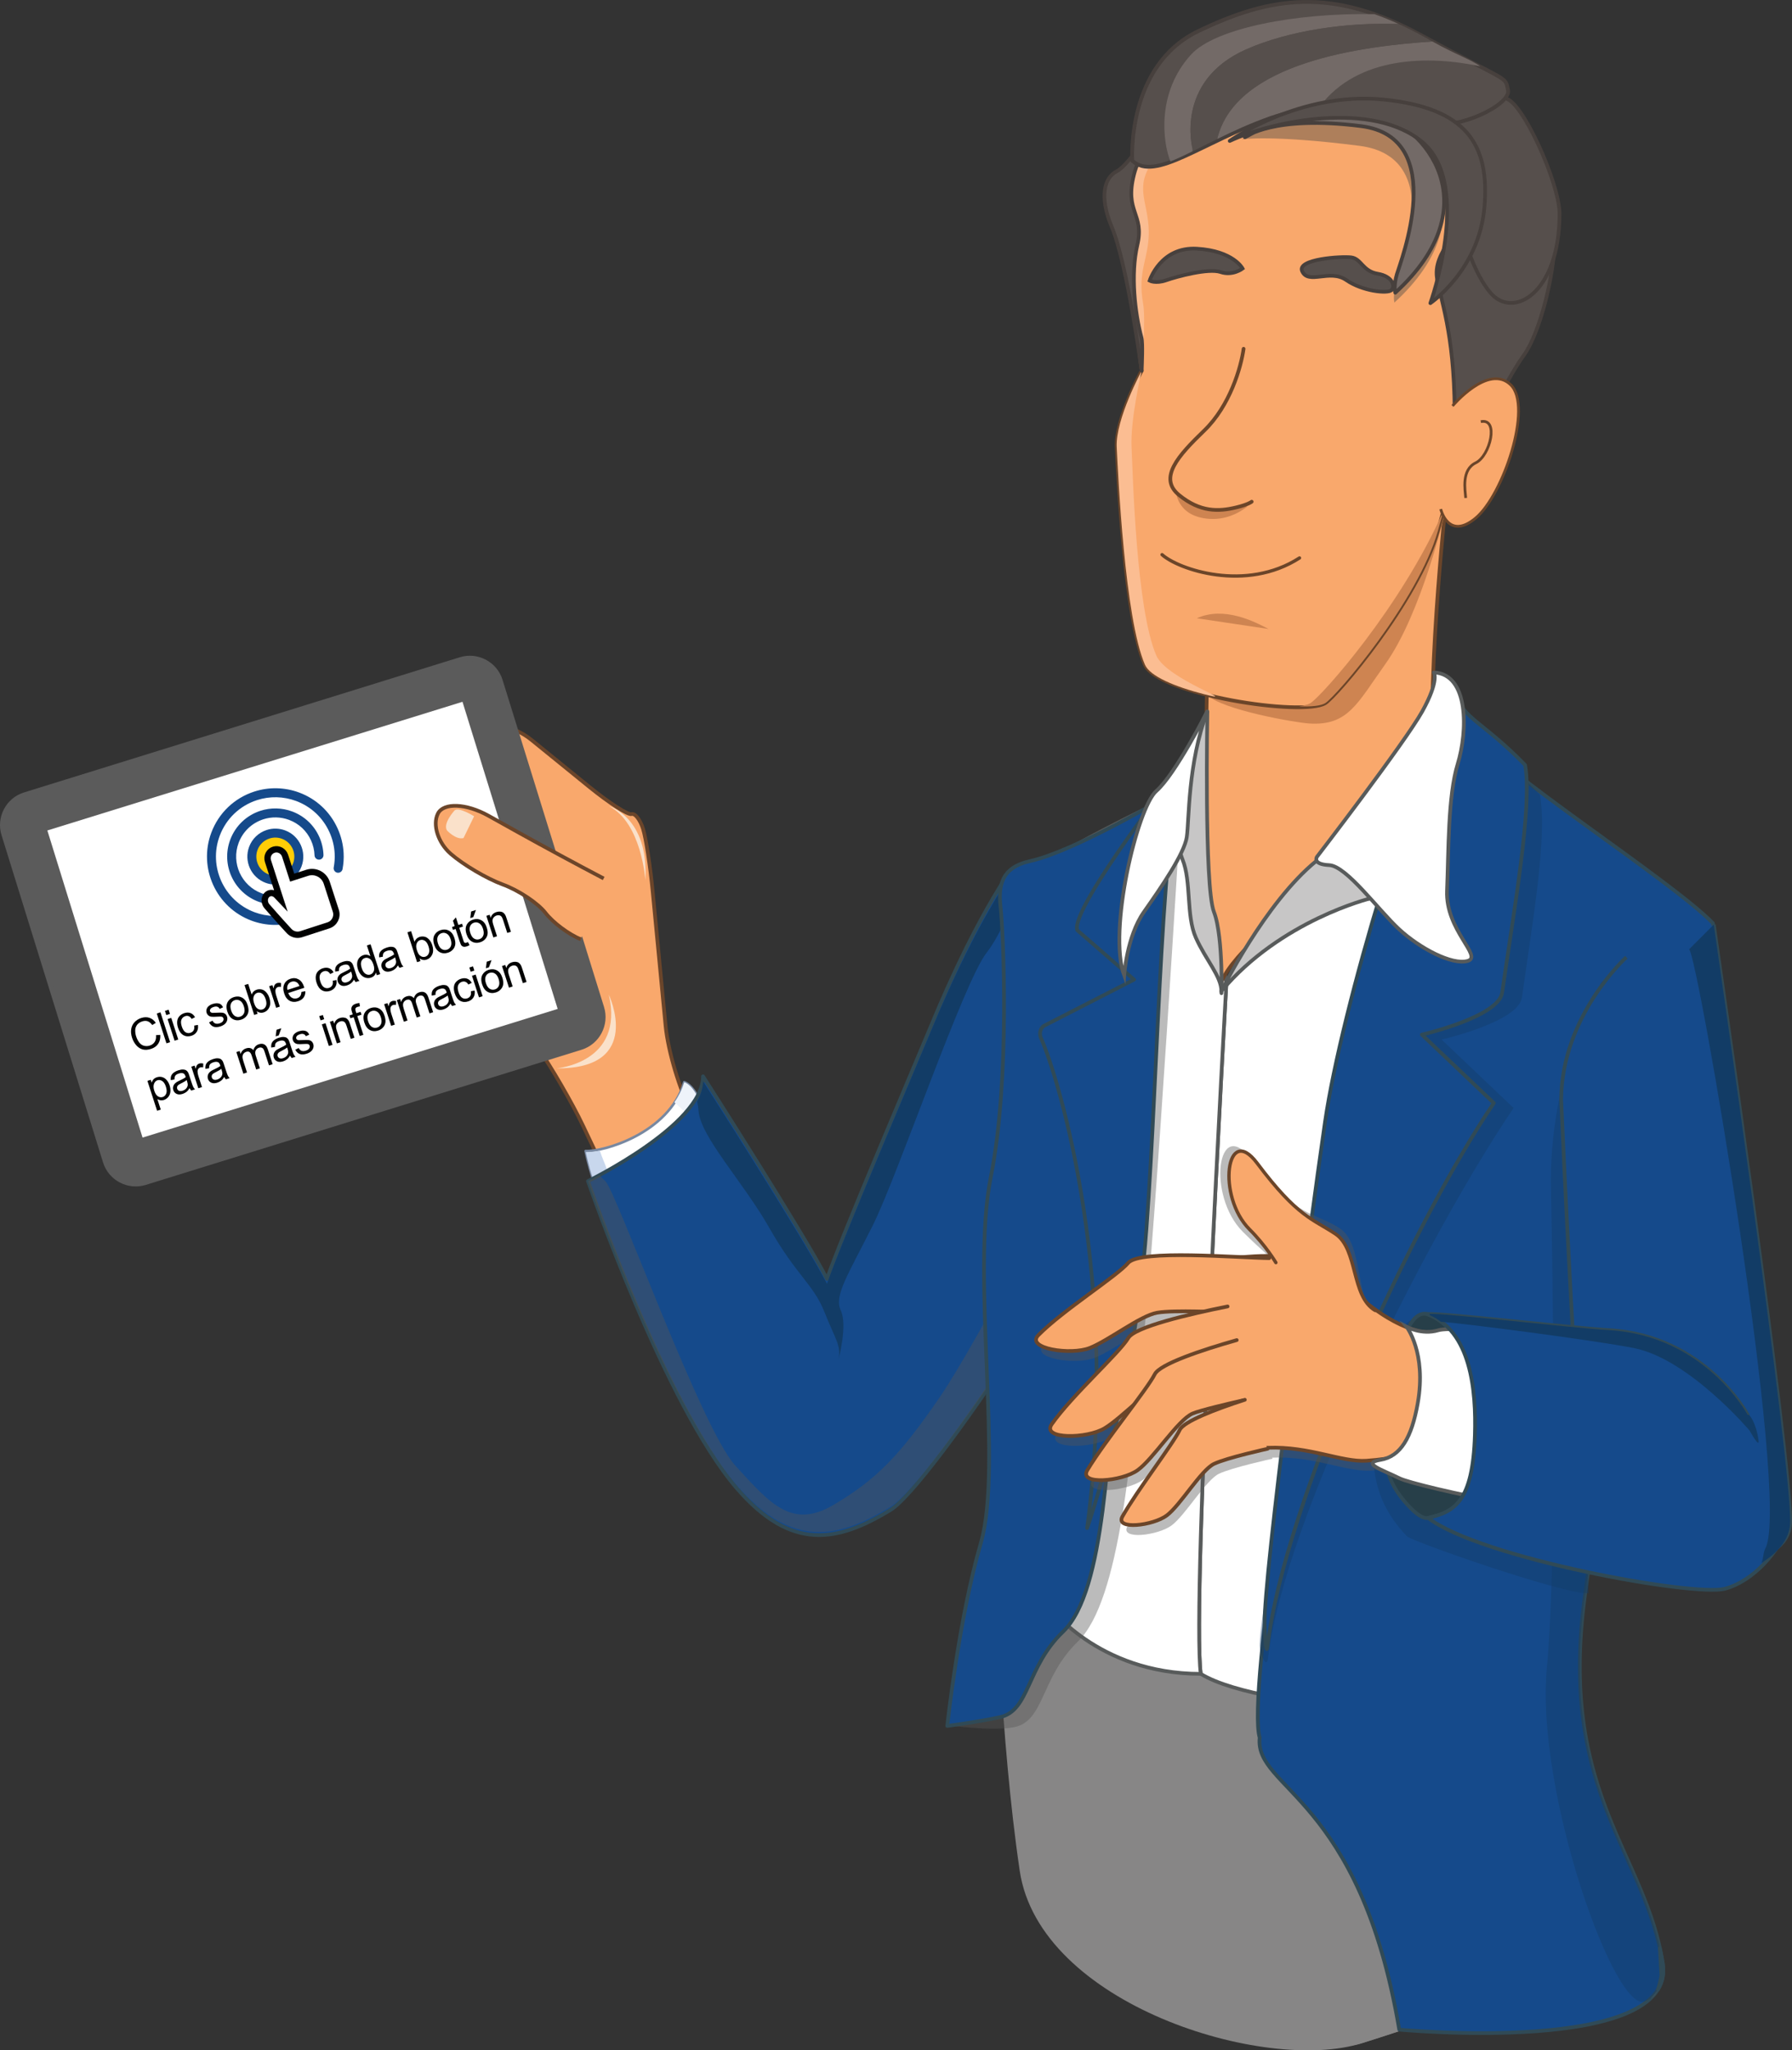 <?xml version="1.0" encoding="utf-8"?>
<!-- Generator: Adobe Illustrator 17.0.0, SVG Export Plug-In . SVG Version: 6.00 Build 0)  -->
<!DOCTYPE svg PUBLIC "-//W3C//DTD SVG 1.1//EN" "http://www.w3.org/Graphics/SVG/1.1/DTD/svg11.dtd">
<svg version="1.1" id="Capa_1" xmlns:x="http://ns.adobe.com/Extensibility/1.0/" xmlns:i="http://ns.adobe.com/AdobeIllustrator/10.0/" xmlns:graph="http://ns.adobe.com/Graphs/1.0/"
	 xmlns="http://www.w3.org/2000/svg" xmlns:xlink="http://www.w3.org/1999/xlink" x="0px" y="0px" width="484.088px"
	 height="553.885px" viewBox="0 0 484.088 553.885" enable-background="new 0 0 484.088 553.885" xml:space="preserve">
<rect x="0" y="0" width="484.088" height="553.885" fill="#333333" stroke="none"/>
<g>
	<g>
		<path fill="#F9A86C" stroke="#6B452A" stroke-miterlimit="10" d="M190.883,308.449c-0.159-0.401-0.342-0.803-0.551-1.2
			l-3.554-6.744c-3.183-6.039-6.321-16.54-6.974-23.337l-3.49-36.331c-0.653-6.798-1.821-14.398-2.596-16.898
			c-0.774-2.498-2.175-4.304-3.112-4.014c-0.937,0.289-6.04-2.993-11.339-7.296l-15.67-12.726c-5.3-4.303-11.98-4.996-14.844-1.54
			c-2.865,3.454-2.54,11.191,0.722,17.188l2.622,4.82c3.263,5.997,5.866,16.487,5.786,23.316l-0.185,15.778
			c-0.08,6.828,3.044,16.998,6.943,22.6l0.424,0.611c3.899,5.606,9.485,15.235,12.414,21.401l5.495,11.568l11.207,29.014
			l35.149-10.905L190.883,308.449z"/>
		<g>
			<g>
				<path fill="#5B5B5B" stroke="#5B5B5B" stroke-width="1.355" stroke-miterlimit="10" d="M162.527,272.245
					c1.392,4.488-1.141,9.3-5.629,10.692L39.175,319.452c-4.488,1.391-9.299-1.14-10.692-5.629L1.06,225.409
					c-1.393-4.487,1.141-9.3,5.628-10.69l117.724-36.517c4.488-1.392,9.299,1.144,10.69,5.628L162.527,272.245z"/>
				
					<rect x="22.946" y="204.999" transform="matrix(-0.955 0.296 -0.296 -0.955 233.244 461.538)" fill="#FFFFFF" width="117.427" height="86.878"/>
			</g>
		</g>
		<g>
			<g>
				<path fill="#FFCD07" d="M72.638,226.017c-1.657,0.536-2.955,1.775-3.564,3.401c-1.094,2.923,0.394,6.196,3.317,7.286
					c1.211,0.457,2.501,0.486,3.728,0.09c1.656-0.538,2.953-1.777,3.561-3.405c1.093-2.923-0.394-6.195-3.315-7.286
					C75.153,225.647,73.864,225.617,72.638,226.017"/>
				<path fill="#154A8B" d="M80.063,248.97c-3.948,1.28-8.268,1.183-12.156-0.273c-9.535-3.569-14.389-14.229-10.822-23.763
					c1.988-5.307,6.218-9.351,11.608-11.096c3.949-1.28,8.267-1.182,12.157,0.275c4.619,1.728,8.287,5.15,10.33,9.64
					c0.975,2.138,1.526,4.395,1.646,6.709c0.074,1.443-0.024,2.9-0.293,4.323c-0.126,0.658-0.758,1.09-1.416,0.968
					c-0.66-0.122-1.09-0.758-0.969-1.415c0.233-1.235,0.322-2.498,0.256-3.751c-0.102-2.011-0.584-3.97-1.429-5.829
					c-1.775-3.898-4.965-6.876-8.976-8.375c-3.382-1.265-7.131-1.351-10.56-0.239c-4.685,1.518-8.361,5.029-10.085,9.638
					c-3.101,8.283,1.116,17.544,9.4,20.644c3.382,1.269,7.133,1.349,10.561,0.24c0.637-0.208,1.319,0.143,1.525,0.778
					C81.046,248.081,80.7,248.765,80.063,248.97"/>
				<path fill="#154A8B" d="M78.383,243.784c-2.783,0.902-5.823,0.831-8.566-0.195c-6.717-2.514-10.138-10.028-7.622-16.746
					c1.397-3.736,4.377-6.587,8.178-7.817c2.78-0.9,5.826-0.833,8.564,0.191c3.254,1.221,5.843,3.631,7.283,6.796
					c0.718,1.581,1.111,3.255,1.167,4.971c0.019,0.666-0.504,1.228-1.172,1.249c-0.671,0.021-1.228-0.504-1.249-1.17
					c-0.047-1.396-0.368-2.756-0.953-4.047c-1.173-2.573-3.274-4.533-5.923-5.528c-2.232-0.835-4.705-0.889-6.97-0.156
					c-3.092,1.002-5.52,3.321-6.658,6.363c-2.045,5.465,0.737,11.576,6.204,13.623c2.231,0.839,4.705,0.895,6.97,0.161
					c0.636-0.208,1.318,0.142,1.524,0.778C79.365,242.892,79.019,243.577,78.383,243.784"/>
				<circle fill="none" stroke="#FFFFFF" stroke-width="0.115" stroke-miterlimit="10" cx="74.378" cy="231.404" r="6.345"/>
				<path fill="#154A8B" d="M76.702,238.594c-1.615,0.523-3.38,0.484-4.975-0.112c-3.901-1.459-5.888-5.825-4.427-9.726
					c0.812-2.172,2.545-3.829,4.753-4.545c1.616-0.523,3.381-0.48,4.972,0.116c3.906,1.459,5.889,5.823,4.429,9.728
					C80.643,236.225,78.909,237.88,76.702,238.594 M72.8,226.518c-1.503,0.487-2.678,1.61-3.232,3.085
					c-0.991,2.65,0.358,5.618,3.01,6.608c1.096,0.409,2.265,0.44,3.377,0.078c1.499-0.486,2.677-1.609,3.23-3.087
					c0.99-2.649-0.358-5.613-3.007-6.606C75.08,226.186,73.913,226.157,72.8,226.518"/>
				<g>
					<path fill="#FFFFFF" d="M88.725,249.981c1.634-0.528,2.531-2.285,2.001-3.923l-2.454-7.574
						c-0.716-2.207-3.084-3.417-5.292-2.701l-4.052,1.303l-1.917-5.924c-0.404-1.248-1.721-1.998-2.988-1.637
						c-1.323,0.376-2.063,1.775-1.641,3.077l3.351,10.347l-1.012-1.065c-0.552-0.58-1.3-0.768-1.94-0.562
						c-0.299,0.098-0.569,0.277-0.79,0.537c-0.7,0.836-0.616,2.2,0.193,3.05c0,0,3.508,4.023,5.925,6.621
						c0.82,0.887,2.083,1.217,3.236,0.842L88.725,249.981z"/>
					<path fill="none" stroke="#000101" stroke-width="1.714" stroke-miterlimit="10" d="M88.725,249.981
						c1.634-0.528,2.531-2.285,2.001-3.923l-2.454-7.574c-0.716-2.207-3.084-3.417-5.292-2.701l-4.052,1.303l-1.917-5.924
						c-0.404-1.248-1.721-1.998-2.988-1.637c-1.323,0.376-2.063,1.775-1.641,3.077l3.351,10.347l-1.012-1.065
						c-0.552-0.58-1.3-0.768-1.94-0.562c-0.299,0.098-0.569,0.277-0.79,0.537c-0.7,0.836-0.616,2.2,0.193,3.05
						c0,0,3.508,4.023,5.925,6.621c0.82,0.887,2.083,1.217,3.236,0.842L88.725,249.981z"/>
				</g>
			</g>
			<g>
				<path fill="#000101" d="M42.142,279.646l1.154-0.076c0.06,0.949-0.126,1.746-0.558,2.395c-0.432,0.647-1.067,1.108-1.906,1.38
					c-0.869,0.281-1.632,0.333-2.291,0.156c-0.659-0.179-1.239-0.556-1.74-1.135s-0.876-1.253-1.125-2.022
					c-0.272-0.839-0.349-1.622-0.23-2.352c0.118-0.729,0.421-1.351,0.908-1.866c0.487-0.517,1.085-0.891,1.797-1.12
					c0.806-0.262,1.55-0.275,2.233-0.043c0.683,0.233,1.252,0.686,1.71,1.359l-0.97,0.587c-0.376-0.525-0.786-0.864-1.228-1.017
					s-0.933-0.142-1.471,0.033c-0.619,0.2-1.089,0.517-1.408,0.948c-0.32,0.432-0.483,0.925-0.49,1.479
					c-0.006,0.555,0.076,1.098,0.249,1.63c0.222,0.686,0.516,1.25,0.881,1.697c0.365,0.446,0.799,0.728,1.302,0.844
					c0.504,0.116,1.001,0.096,1.492-0.063c0.597-0.193,1.047-0.53,1.35-1.008C42.1,280.974,42.215,280.372,42.142,279.646z"/>
				<path fill="#000101" d="M44.962,281.854l-2.61-8.059l0.99-0.32l2.61,8.059L44.962,281.854z"/>
				<path fill="#000101" d="M44.922,274.221l-0.369-1.139l0.99-0.32l0.369,1.139L44.922,274.221z M47.164,281.141l-1.891-5.838
					l0.99-0.32l1.891,5.838L47.164,281.141z"/>
				<path fill="#000101" d="M52.45,277.065l1.014-0.189c0.111,0.705,0.009,1.319-0.306,1.841c-0.315,0.521-0.792,0.885-1.429,1.091
					c-0.799,0.259-1.526,0.206-2.18-0.159c-0.655-0.364-1.14-1.034-1.456-2.009c-0.204-0.63-0.278-1.216-0.222-1.757
					s0.259-0.998,0.609-1.373c0.351-0.373,0.776-0.643,1.279-0.806c0.634-0.205,1.204-0.213,1.712-0.022
					c0.507,0.19,0.913,0.562,1.217,1.114l-0.914,0.46c-0.219-0.361-0.476-0.604-0.773-0.726c-0.296-0.123-0.61-0.132-0.94-0.025
					c-0.499,0.162-0.846,0.472-1.041,0.93c-0.196,0.459-0.168,1.074,0.082,1.847c0.254,0.784,0.589,1.306,1.004,1.564
					c0.416,0.258,0.865,0.309,1.349,0.152c0.388-0.126,0.674-0.351,0.857-0.673C52.494,278.003,52.541,277.583,52.45,277.065z"/>
				<path fill="#000101" d="M56.476,276.198l0.929-0.471c0.182,0.375,0.432,0.625,0.751,0.753s0.703,0.118,1.154-0.027
					c0.454-0.147,0.762-0.349,0.922-0.604c0.16-0.257,0.199-0.51,0.118-0.76c-0.072-0.223-0.226-0.367-0.462-0.433
					c-0.164-0.043-0.538-0.046-1.12-0.008c-0.785,0.052-1.339,0.058-1.663,0.015s-0.596-0.16-0.818-0.35
					c-0.221-0.189-0.378-0.427-0.471-0.713c-0.084-0.261-0.103-0.521-0.055-0.781c0.047-0.261,0.15-0.496,0.308-0.71
					c0.117-0.163,0.296-0.327,0.536-0.491c0.24-0.165,0.512-0.298,0.816-0.396c0.458-0.148,0.882-0.213,1.271-0.193
					c0.389,0.02,0.703,0.116,0.94,0.288c0.238,0.172,0.449,0.437,0.634,0.795l-0.925,0.445c-0.141-0.287-0.345-0.48-0.61-0.581
					c-0.265-0.1-0.59-0.088-0.975,0.037c-0.454,0.146-0.754,0.327-0.9,0.54s-0.186,0.421-0.12,0.623
					c0.042,0.128,0.119,0.23,0.233,0.307c0.115,0.08,0.27,0.127,0.465,0.141c0.111,0.005,0.429-0.005,0.956-0.03
					c0.76-0.039,1.299-0.044,1.614-0.016c0.315,0.029,0.588,0.133,0.82,0.309s0.402,0.434,0.51,0.771
					c0.107,0.33,0.111,0.671,0.013,1.025c-0.098,0.353-0.302,0.668-0.614,0.946c-0.311,0.275-0.696,0.488-1.154,0.637
					c-0.759,0.246-1.388,0.274-1.888,0.089C57.192,277.167,56.787,276.782,56.476,276.198z"/>
				<path fill="#000101" d="M61.425,273.296c-0.35-1.08-0.309-1.979,0.124-2.693c0.362-0.596,0.904-1.01,1.625-1.244
					c0.803-0.26,1.544-0.209,2.224,0.151c0.679,0.362,1.169,1.006,1.469,1.932c0.243,0.752,0.322,1.379,0.236,1.883
					s-0.306,0.944-0.659,1.322c-0.353,0.377-0.785,0.648-1.294,0.813c-0.817,0.265-1.563,0.217-2.236-0.145
					C62.241,274.956,61.745,274.281,61.425,273.296z M62.442,272.967c0.242,0.748,0.586,1.254,1.033,1.521
					c0.447,0.266,0.917,0.318,1.412,0.158c0.491-0.159,0.839-0.478,1.044-0.957c0.205-0.48,0.183-1.103-0.064-1.868
					c-0.234-0.723-0.575-1.216-1.023-1.48c-0.449-0.268-0.917-0.32-1.404-0.163c-0.495,0.16-0.845,0.478-1.051,0.955
					C62.182,271.607,62.2,272.22,62.442,272.967z"/>
				<path fill="#000101" d="M69.586,273.878l-0.918,0.297l-2.61-8.059l0.99-0.32l0.931,2.876c0.248-0.659,0.696-1.095,1.345-1.305
					c0.359-0.116,0.722-0.154,1.09-0.113c0.367,0.041,0.697,0.159,0.989,0.354s0.556,0.459,0.794,0.792
					c0.237,0.331,0.424,0.708,0.561,1.13c0.324,0.999,0.327,1.854,0.009,2.559c-0.318,0.707-0.823,1.172-1.515,1.396
					c-0.689,0.224-1.323,0.11-1.901-0.338L69.586,273.878z M68.615,270.919c0.227,0.7,0.486,1.175,0.777,1.425
					c0.476,0.408,0.98,0.526,1.512,0.354c0.432-0.141,0.745-0.449,0.939-0.927c0.193-0.478,0.17-1.089-0.072-1.833
					c-0.247-0.762-0.58-1.275-1-1.54c-0.42-0.266-0.844-0.328-1.273-0.189c-0.433,0.14-0.746,0.448-0.939,0.928
					C68.367,269.613,68.385,270.208,68.615,270.919z"/>
				<path fill="#000101" d="M74.597,272.255l-1.891-5.838l0.891-0.288l0.287,0.885c0.093-0.488,0.214-0.829,0.364-1.023
					s0.34-0.328,0.571-0.403c0.333-0.107,0.707-0.111,1.121-0.01l-0.043,1.028c-0.288-0.065-0.553-0.059-0.795,0.021
					c-0.216,0.069-0.389,0.198-0.519,0.384s-0.194,0.406-0.193,0.661c0.003,0.387,0.073,0.79,0.208,1.207l0.99,3.057L74.597,272.255
					z"/>
				<path fill="#000101" d="M81.418,267.969l1.064-0.204c0.032,0.649-0.117,1.208-0.446,1.68c-0.329,0.471-0.833,0.816-1.51,1.036
					c-0.854,0.276-1.616,0.233-2.287-0.131c-0.671-0.363-1.159-1.02-1.467-1.97c-0.318-0.981-0.312-1.825,0.018-2.532
					c0.33-0.706,0.898-1.189,1.704-1.451c0.781-0.253,1.504-0.193,2.171,0.178s1.156,1.039,1.468,2.003
					c0.019,0.059,0.046,0.146,0.08,0.266l-4.354,1.41c0.244,0.629,0.585,1.061,1.021,1.297c0.436,0.235,0.898,0.273,1.386,0.115
					c0.363-0.117,0.642-0.313,0.836-0.586S81.402,268.436,81.418,267.969z M77.651,267.421l3.26-1.056
					c-0.203-0.477-0.447-0.805-0.732-0.984c-0.439-0.278-0.909-0.337-1.411-0.174c-0.454,0.146-0.787,0.423-0.998,0.827
					C77.558,266.439,77.519,266.901,77.651,267.421z"/>
				<path fill="#000101" d="M89.883,264.94l1.014-0.188c0.111,0.705,0.009,1.318-0.306,1.84c-0.315,0.521-0.792,0.885-1.429,1.091
					c-0.799,0.259-1.526,0.206-2.18-0.158c-0.655-0.364-1.14-1.035-1.456-2.01c-0.204-0.63-0.278-1.216-0.223-1.757
					c0.056-0.54,0.259-0.998,0.609-1.372c0.35-0.374,0.776-0.644,1.278-0.806c0.634-0.206,1.205-0.214,1.712-0.022
					c0.507,0.189,0.913,0.561,1.217,1.114l-0.914,0.46c-0.219-0.362-0.476-0.604-0.773-0.727c-0.297-0.123-0.61-0.131-0.94-0.024
					c-0.499,0.161-0.846,0.472-1.041,0.93s-0.168,1.074,0.082,1.847c0.254,0.784,0.589,1.306,1.004,1.563
					c0.416,0.259,0.865,0.31,1.349,0.152c0.389-0.126,0.674-0.35,0.858-0.673C89.927,265.878,89.973,265.458,89.883,264.94z"/>
				<path fill="#000101" d="M95.645,264.643c-0.266,0.429-0.547,0.764-0.845,1.002s-0.64,0.42-1.029,0.546
					c-0.641,0.207-1.185,0.21-1.631,0.009c-0.446-0.202-0.748-0.547-0.906-1.034c-0.092-0.285-0.112-0.567-0.059-0.846
					c0.054-0.279,0.163-0.523,0.327-0.735c0.164-0.211,0.367-0.396,0.607-0.555c0.177-0.113,0.454-0.259,0.831-0.434
					c0.768-0.354,1.319-0.658,1.654-0.912c-0.041-0.137-0.066-0.223-0.078-0.26c-0.131-0.403-0.316-0.657-0.556-0.762
					c-0.325-0.142-0.737-0.131-1.236,0.03c-0.465,0.15-0.782,0.344-0.952,0.578c-0.169,0.234-0.239,0.577-0.211,1.025l-1.01,0.182
					c-0.046-0.442-0.01-0.823,0.109-1.145c0.119-0.32,0.347-0.61,0.684-0.871c0.336-0.261,0.756-0.473,1.258-0.635
					c0.498-0.162,0.923-0.233,1.272-0.217c0.35,0.015,0.626,0.089,0.831,0.219c0.204,0.13,0.379,0.321,0.526,0.574
					c0.087,0.157,0.202,0.456,0.345,0.896l0.427,1.319c0.298,0.92,0.508,1.495,0.629,1.726c0.121,0.229,0.28,0.437,0.477,0.619
					l-1.033,0.335C95.906,265.126,95.763,264.907,95.645,264.643z M94.846,262.459c-0.312,0.263-0.81,0.562-1.495,0.897
					c-0.388,0.19-0.654,0.349-0.799,0.478c-0.145,0.128-0.24,0.276-0.286,0.448c-0.046,0.17-0.041,0.341,0.015,0.514
					c0.085,0.264,0.256,0.451,0.513,0.563c0.257,0.11,0.577,0.104,0.962-0.021c0.381-0.123,0.693-0.317,0.936-0.579
					c0.243-0.264,0.387-0.562,0.433-0.896c0.034-0.259-0.02-0.605-0.161-1.041L94.846,262.459z"/>
				<path fill="#000101" d="M101.79,263.447l-0.239-0.736c-0.183,0.697-0.633,1.164-1.351,1.396
					c-0.466,0.151-0.935,0.161-1.408,0.031s-0.892-0.39-1.255-0.78s-0.642-0.886-0.835-1.482c-0.188-0.583-0.263-1.143-0.222-1.68
					c0.04-0.538,0.214-0.995,0.521-1.374c0.306-0.379,0.699-0.646,1.18-0.802c0.352-0.114,0.689-0.142,1.012-0.082
					s0.609,0.181,0.858,0.363l-0.937-2.892l0.984-0.319l2.61,8.059L101.79,263.447z M97.719,261.547
					c0.242,0.747,0.581,1.255,1.016,1.523s0.867,0.332,1.296,0.193c0.432-0.14,0.743-0.436,0.93-0.887
					c0.188-0.452,0.165-1.041-0.071-1.767c-0.259-0.799-0.603-1.335-1.031-1.609c-0.429-0.274-0.869-0.338-1.32-0.191
					c-0.44,0.143-0.749,0.439-0.927,0.896C97.433,260.16,97.469,260.773,97.719,261.547z"/>
				<path fill="#000101" d="M107.513,260.798c-0.266,0.43-0.547,0.765-0.844,1.002c-0.297,0.238-0.64,0.42-1.029,0.546
					c-0.641,0.208-1.185,0.21-1.631,0.009s-0.748-0.546-0.906-1.033c-0.092-0.285-0.112-0.568-0.059-0.847
					c0.054-0.278,0.163-0.523,0.327-0.735c0.164-0.21,0.367-0.395,0.607-0.555c0.177-0.113,0.454-0.258,0.831-0.433
					c0.768-0.354,1.32-0.658,1.654-0.913c-0.04-0.137-0.066-0.222-0.078-0.259c-0.131-0.403-0.316-0.657-0.556-0.762
					c-0.325-0.143-0.737-0.132-1.236,0.029c-0.465,0.151-0.782,0.345-0.951,0.578c-0.169,0.235-0.239,0.577-0.211,1.025l-1.01,0.182
					c-0.046-0.442-0.01-0.823,0.109-1.145c0.119-0.32,0.347-0.609,0.684-0.871c0.336-0.261,0.756-0.473,1.258-0.635
					c0.498-0.161,0.922-0.233,1.272-0.217c0.349,0.016,0.626,0.09,0.83,0.219c0.204,0.13,0.38,0.321,0.526,0.574
					c0.087,0.157,0.203,0.457,0.345,0.896l0.427,1.319c0.298,0.92,0.507,1.495,0.629,1.726c0.121,0.229,0.28,0.436,0.477,0.619
					l-1.033,0.334C107.775,261.281,107.632,261.063,107.513,260.798z M106.715,258.614c-0.312,0.264-0.81,0.562-1.495,0.897
					c-0.388,0.19-0.654,0.35-0.799,0.479c-0.145,0.128-0.24,0.276-0.286,0.447c-0.046,0.171-0.041,0.342,0.015,0.515
					c0.085,0.264,0.256,0.451,0.513,0.563c0.257,0.11,0.577,0.104,0.962-0.02c0.381-0.124,0.693-0.317,0.936-0.58
					c0.242-0.263,0.387-0.561,0.432-0.896c0.034-0.259-0.02-0.605-0.161-1.041L106.715,258.614z"/>
				<path fill="#000101" d="M113.586,259.626l-0.918,0.298l-2.61-8.059l0.99-0.32l0.931,2.876c0.248-0.66,0.696-1.096,1.345-1.306
					c0.359-0.116,0.722-0.154,1.09-0.113c0.367,0.042,0.697,0.159,0.989,0.354s0.556,0.458,0.794,0.791
					c0.237,0.331,0.424,0.709,0.561,1.131c0.324,0.999,0.327,1.854,0.009,2.559c-0.318,0.706-0.823,1.172-1.515,1.396
					c-0.689,0.223-1.323,0.109-1.901-0.339L113.586,259.626z M112.615,256.667c0.227,0.7,0.486,1.176,0.777,1.425
					c0.476,0.408,0.98,0.526,1.512,0.354c0.432-0.14,0.745-0.448,0.939-0.927c0.193-0.477,0.17-1.089-0.072-1.833
					c-0.247-0.762-0.58-1.275-1-1.539c-0.42-0.266-0.844-0.329-1.273-0.19c-0.433,0.141-0.746,0.449-0.939,0.928
					C112.366,255.362,112.385,255.956,112.615,256.667z"/>
				<path fill="#000101" d="M117.294,255.2c-0.35-1.08-0.309-1.979,0.124-2.693c0.362-0.597,0.903-1.011,1.625-1.244
					c0.802-0.26,1.544-0.209,2.224,0.151c0.679,0.361,1.169,1.006,1.47,1.932c0.243,0.752,0.322,1.379,0.236,1.883
					s-0.306,0.944-0.659,1.321c-0.354,0.378-0.785,0.649-1.294,0.814c-0.817,0.265-1.563,0.217-2.236-0.145
					C118.11,256.859,117.613,256.186,117.294,255.2z M118.311,254.871c0.242,0.748,0.586,1.254,1.033,1.521s0.917,0.319,1.412,0.159
					c0.491-0.159,0.839-0.478,1.044-0.958c0.205-0.479,0.183-1.102-0.065-1.867c-0.234-0.723-0.575-1.216-1.023-1.481
					c-0.448-0.267-0.917-0.32-1.404-0.162c-0.495,0.16-0.845,0.478-1.051,0.954C118.051,253.512,118.069,254.124,118.311,254.871z"
					/>
				<path fill="#000101" d="M126.415,254.492l0.426,0.829c-0.26,0.148-0.499,0.259-0.719,0.33c-0.359,0.116-0.656,0.149-0.891,0.1
					c-0.234-0.05-0.422-0.153-0.563-0.313c-0.14-0.158-0.307-0.534-0.499-1.128l-1.088-3.358l-0.726,0.235l-0.25-0.771l0.726-0.235
					l-0.468-1.445l0.792-0.912l0.66,2.039l0.995-0.322l0.25,0.771l-0.995,0.322l1.105,3.413c0.092,0.282,0.167,0.457,0.229,0.527
					c0.061,0.069,0.138,0.115,0.233,0.137c0.094,0.022,0.215,0.01,0.361-0.038C126.104,254.637,126.244,254.577,126.415,254.492z"/>
				<path fill="#000101" d="M126.029,252.371c-0.35-1.08-0.309-1.979,0.124-2.693c0.362-0.597,0.904-1.011,1.625-1.244
					c0.802-0.261,1.544-0.209,2.224,0.151c0.679,0.361,1.169,1.006,1.469,1.932c0.243,0.752,0.322,1.379,0.236,1.883
					c-0.086,0.503-0.306,0.943-0.659,1.321s-0.785,0.649-1.294,0.814c-0.817,0.265-1.563,0.217-2.236-0.145
					C126.845,254.03,126.349,253.356,126.029,252.371z M127.046,252.041c0.242,0.748,0.586,1.254,1.033,1.521
					c0.446,0.267,0.917,0.319,1.412,0.159c0.491-0.159,0.839-0.479,1.044-0.958c0.205-0.479,0.183-1.102-0.064-1.867
					c-0.234-0.723-0.575-1.217-1.024-1.481c-0.448-0.267-0.917-0.32-1.404-0.162c-0.495,0.16-0.845,0.478-1.051,0.954
					C126.786,250.682,126.805,251.294,127.046,252.041z M127.037,248.018l0.233-1.776l1.297-0.42l-0.711,1.931L127.037,248.018z"/>
				<path fill="#000101" d="M133.278,253.248l-1.891-5.838l0.89-0.288l0.269,0.83c0.221-0.779,0.736-1.302,1.546-1.564
					c0.352-0.113,0.696-0.155,1.032-0.123c0.336,0.03,0.61,0.124,0.823,0.282c0.213,0.157,0.395,0.367,0.545,0.631
					c0.096,0.172,0.218,0.486,0.366,0.944l1.163,3.59l-0.99,0.32l-1.15-3.551c-0.131-0.403-0.267-0.691-0.408-0.867
					c-0.142-0.174-0.33-0.29-0.564-0.346c-0.235-0.055-0.484-0.041-0.748,0.045c-0.421,0.137-0.742,0.388-0.961,0.755
					c-0.219,0.366-0.208,0.924,0.034,1.671l1.033,3.188L133.278,253.248z"/>
				<path fill="#000101" d="M42.439,300.069l-2.615-8.075l0.902-0.292l0.246,0.76c0.116-0.367,0.284-0.667,0.504-0.901
					c0.219-0.236,0.52-0.416,0.901-0.539c0.498-0.161,0.98-0.175,1.444-0.042c0.464,0.134,0.869,0.402,1.215,0.806
					c0.345,0.405,0.608,0.886,0.789,1.443c0.193,0.597,0.26,1.169,0.201,1.716c-0.059,0.548-0.252,1.017-0.578,1.403
					c-0.327,0.387-0.715,0.653-1.166,0.8c-0.33,0.106-0.648,0.132-0.956,0.078c-0.307-0.055-0.579-0.161-0.817-0.319l0.92,2.842
					L42.439,300.069z M41.676,294.656c0.243,0.75,0.575,1.257,0.996,1.517c0.42,0.262,0.847,0.321,1.279,0.182
					c0.44-0.143,0.756-0.45,0.949-0.924s0.163-1.101-0.09-1.881c-0.241-0.744-0.574-1.251-1-1.522s-0.852-0.337-1.276-0.199
					c-0.422,0.137-0.731,0.453-0.927,0.953C41.409,293.28,41.432,293.904,41.676,294.656z"/>
				<path fill="#000101" d="M51.225,293.956c-0.266,0.43-0.547,0.764-0.844,1.003c-0.298,0.237-0.641,0.42-1.029,0.546
					c-0.641,0.207-1.185,0.21-1.631,0.008c-0.446-0.201-0.748-0.546-0.906-1.034c-0.093-0.285-0.112-0.566-0.058-0.846
					c0.053-0.277,0.162-0.523,0.327-0.734c0.165-0.212,0.367-0.396,0.607-0.555c0.177-0.113,0.454-0.26,0.831-0.434
					c0.768-0.354,1.319-0.658,1.654-0.912c-0.04-0.137-0.066-0.224-0.078-0.261c-0.131-0.403-0.316-0.657-0.556-0.761
					c-0.325-0.143-0.737-0.132-1.235,0.029c-0.466,0.15-0.783,0.344-0.952,0.578c-0.169,0.235-0.239,0.578-0.211,1.025l-1.01,0.182
					c-0.046-0.441-0.01-0.823,0.109-1.144s0.347-0.611,0.683-0.872c0.337-0.26,0.756-0.473,1.258-0.635
					c0.498-0.162,0.923-0.233,1.272-0.217s0.626,0.089,0.83,0.22c0.204,0.129,0.379,0.321,0.526,0.574
					c0.087,0.157,0.203,0.456,0.345,0.896l0.427,1.319c0.298,0.919,0.507,1.494,0.629,1.725c0.121,0.229,0.28,0.437,0.477,0.619
					l-1.033,0.335C51.487,294.439,51.344,294.222,51.225,293.956z M50.427,291.772c-0.312,0.263-0.81,0.563-1.495,0.897
					c-0.388,0.19-0.654,0.35-0.799,0.478s-0.24,0.277-0.286,0.448c-0.046,0.171-0.041,0.342,0.015,0.515
					c0.085,0.264,0.256,0.45,0.513,0.563c0.256,0.111,0.577,0.104,0.962-0.021c0.381-0.123,0.693-0.316,0.936-0.579
					c0.243-0.264,0.387-0.562,0.432-0.896c0.034-0.258-0.02-0.605-0.161-1.041L50.427,291.772z"/>
				<path fill="#000101" d="M53.572,293.991l-1.891-5.838l0.891-0.289l0.287,0.886c0.093-0.487,0.214-0.829,0.364-1.023
					c0.15-0.193,0.34-0.329,0.571-0.403c0.333-0.108,0.707-0.11,1.121-0.01l-0.043,1.028c-0.288-0.064-0.553-0.058-0.795,0.021
					c-0.216,0.07-0.389,0.197-0.519,0.384s-0.195,0.405-0.193,0.661c0.004,0.387,0.074,0.789,0.209,1.207l0.99,3.056L53.572,293.991
					z"/>
				<path fill="#000101" d="M60.582,290.925c-0.266,0.431-0.547,0.765-0.845,1.003s-0.64,0.42-1.029,0.546
					c-0.641,0.208-1.185,0.21-1.631,0.009s-0.748-0.546-0.906-1.034c-0.093-0.285-0.112-0.567-0.059-0.847
					c0.054-0.277,0.163-0.522,0.327-0.733c0.165-0.212,0.367-0.396,0.607-0.555c0.177-0.114,0.455-0.26,0.831-0.434
					c0.768-0.354,1.32-0.658,1.654-0.912c-0.04-0.138-0.066-0.224-0.078-0.261c-0.131-0.403-0.316-0.657-0.556-0.761
					c-0.325-0.143-0.737-0.133-1.236,0.029c-0.465,0.15-0.782,0.344-0.951,0.577c-0.169,0.236-0.239,0.578-0.211,1.026l-1.01,0.182
					c-0.046-0.442-0.01-0.824,0.109-1.145c0.119-0.319,0.347-0.61,0.683-0.871s0.756-0.473,1.258-0.636
					c0.498-0.161,0.923-0.232,1.272-0.217c0.349,0.017,0.626,0.09,0.83,0.22c0.204,0.13,0.379,0.322,0.526,0.574
					c0.087,0.157,0.203,0.457,0.345,0.896l0.427,1.319c0.298,0.919,0.507,1.494,0.628,1.725c0.121,0.229,0.28,0.436,0.477,0.619
					l-1.033,0.335C60.844,291.409,60.7,291.191,60.582,290.925z M59.784,288.742c-0.312,0.263-0.81,0.562-1.495,0.897
					c-0.388,0.19-0.654,0.35-0.799,0.478s-0.24,0.277-0.286,0.447c-0.046,0.172-0.041,0.343,0.015,0.516
					c0.085,0.264,0.256,0.45,0.513,0.563c0.257,0.11,0.577,0.104,0.962-0.021c0.381-0.124,0.693-0.316,0.936-0.58
					c0.242-0.263,0.387-0.561,0.432-0.896c0.034-0.259-0.02-0.605-0.161-1.041L59.784,288.742z"/>
				<path fill="#000101" d="M65.742,290.049l-1.891-5.838l0.885-0.286l0.265,0.819c0.09-0.346,0.26-0.654,0.507-0.927
					c0.248-0.271,0.566-0.472,0.955-0.598c0.432-0.141,0.816-0.165,1.151-0.075c0.335,0.091,0.611,0.278,0.829,0.564
					c0.241-0.832,0.731-1.368,1.472-1.607c0.579-0.188,1.076-0.171,1.491,0.049s0.731,0.663,0.947,1.33l1.298,4.007l-0.984,0.318
					l-1.191-3.677c-0.128-0.396-0.253-0.67-0.373-0.823c-0.121-0.154-0.283-0.257-0.486-0.308c-0.203-0.052-0.418-0.042-0.645,0.032
					c-0.411,0.133-0.707,0.38-0.89,0.741s-0.177,0.843,0.018,1.442l1.099,3.392l-0.989,0.32l-1.229-3.793
					c-0.142-0.439-0.33-0.743-0.563-0.911c-0.232-0.167-0.532-0.192-0.898-0.073c-0.279,0.09-0.512,0.246-0.701,0.471
					c-0.189,0.223-0.291,0.493-0.306,0.809c-0.015,0.317,0.064,0.741,0.236,1.272l0.981,3.028L65.742,290.049z"/>
				<path fill="#000101" d="M78.369,285.164c-0.266,0.43-0.547,0.764-0.844,1.003c-0.297,0.237-0.64,0.42-1.029,0.546
					c-0.641,0.207-1.185,0.21-1.631,0.008c-0.446-0.201-0.748-0.545-0.906-1.033c-0.093-0.285-0.112-0.567-0.059-0.847
					c0.054-0.277,0.163-0.523,0.327-0.734c0.165-0.212,0.367-0.396,0.607-0.555c0.177-0.113,0.455-0.259,0.831-0.434
					c0.768-0.354,1.32-0.658,1.654-0.912c-0.04-0.137-0.066-0.224-0.078-0.261c-0.131-0.403-0.316-0.657-0.556-0.761
					c-0.325-0.143-0.737-0.132-1.236,0.029c-0.465,0.151-0.782,0.344-0.951,0.578c-0.169,0.236-0.239,0.578-0.211,1.025l-1.01,0.182
					c-0.046-0.441-0.01-0.823,0.109-1.144s0.347-0.61,0.683-0.872c0.337-0.26,0.756-0.473,1.258-0.635
					c0.498-0.162,0.922-0.233,1.272-0.217c0.349,0.017,0.626,0.09,0.83,0.22c0.204,0.129,0.379,0.321,0.526,0.574
					c0.087,0.157,0.203,0.456,0.345,0.896l0.427,1.319c0.298,0.919,0.507,1.494,0.629,1.725c0.121,0.229,0.28,0.437,0.477,0.62
					l-1.033,0.334C78.631,285.647,78.487,285.43,78.369,285.164z M74.47,279.97l0.233-1.774l1.297-0.42l-0.711,1.93L74.47,279.97z
					 M77.571,282.98c-0.312,0.263-0.81,0.563-1.495,0.897c-0.388,0.19-0.654,0.351-0.799,0.479c-0.145,0.127-0.24,0.277-0.286,0.447
					c-0.046,0.171-0.041,0.342,0.015,0.516c0.085,0.264,0.256,0.449,0.513,0.562c0.257,0.111,0.577,0.104,0.962-0.021
					c0.381-0.123,0.693-0.315,0.936-0.579c0.242-0.263,0.387-0.562,0.432-0.896c0.034-0.258-0.02-0.605-0.161-1.041L77.571,282.98z"
					/>
				<path fill="#000101" d="M79.767,283.581l0.929-0.47c0.182,0.374,0.432,0.625,0.751,0.753c0.319,0.127,0.703,0.117,1.154-0.029
					c0.454-0.146,0.762-0.348,0.922-0.604c0.16-0.258,0.199-0.509,0.119-0.759c-0.072-0.223-0.226-0.367-0.462-0.434
					c-0.164-0.044-0.538-0.047-1.12-0.008c-0.785,0.052-1.339,0.057-1.663,0.014s-0.596-0.158-0.818-0.349
					c-0.221-0.189-0.378-0.427-0.471-0.713c-0.084-0.26-0.103-0.521-0.055-0.781c0.047-0.26,0.15-0.497,0.308-0.71
					c0.117-0.163,0.296-0.327,0.536-0.492c0.24-0.165,0.512-0.297,0.816-0.396c0.458-0.148,0.881-0.213,1.271-0.192
					c0.389,0.02,0.703,0.116,0.94,0.287c0.238,0.173,0.449,0.437,0.634,0.794l-0.925,0.445c-0.141-0.286-0.345-0.479-0.61-0.58
					c-0.265-0.1-0.59-0.088-0.975,0.037c-0.455,0.147-0.754,0.327-0.9,0.541c-0.146,0.212-0.186,0.42-0.12,0.621
					c0.042,0.128,0.119,0.23,0.233,0.307c0.115,0.081,0.27,0.129,0.465,0.141c0.111,0.006,0.429-0.004,0.956-0.028
					c0.76-0.041,1.298-0.046,1.614-0.016c0.315,0.029,0.588,0.132,0.82,0.309c0.231,0.175,0.401,0.432,0.51,0.769
					c0.107,0.33,0.111,0.672,0.013,1.026c-0.098,0.353-0.303,0.668-0.614,0.945s-0.696,0.49-1.154,0.639
					c-0.759,0.245-1.388,0.274-1.887,0.088C80.482,284.551,80.077,284.165,79.767,283.581z"/>
				<path fill="#000101" d="M86.595,275.648l-0.369-1.138l0.989-0.32l0.369,1.138L86.595,275.648z M88.836,282.568l-1.891-5.838
					l0.989-0.32l1.891,5.838L88.836,282.568z"/>
				<path fill="#000101" d="M91.005,281.866l-1.891-5.838l0.891-0.288l0.269,0.831c0.221-0.781,0.736-1.303,1.546-1.565
					c0.352-0.113,0.696-0.155,1.032-0.123c0.336,0.031,0.61,0.125,0.823,0.282s0.395,0.368,0.544,0.632
					c0.096,0.171,0.218,0.486,0.367,0.944l1.163,3.589l-0.99,0.32l-1.15-3.551c-0.131-0.402-0.267-0.691-0.408-0.866
					s-0.33-0.29-0.564-0.346s-0.484-0.042-0.748,0.044c-0.421,0.137-0.742,0.388-0.961,0.755c-0.219,0.366-0.208,0.925,0.034,1.671
					l1.033,3.188L91.005,281.866z"/>
				<path fill="#000101" d="M97.176,279.867l-1.641-5.067l-0.874,0.283l-0.25-0.771l0.874-0.283l-0.201-0.62
					c-0.127-0.393-0.187-0.694-0.178-0.907c0.012-0.288,0.112-0.55,0.301-0.787c0.188-0.237,0.499-0.426,0.931-0.566
					c0.278-0.09,0.597-0.156,0.955-0.199l0.131,0.91c-0.217,0.029-0.417,0.074-0.601,0.134c-0.3,0.097-0.492,0.231-0.575,0.399
					s-0.068,0.429,0.046,0.78l0.174,0.538l1.138-0.368l0.25,0.771l-1.138,0.368l1.641,5.067L97.176,279.867z"/>
				<path fill="#000101" d="M98.427,276.237c-0.35-1.08-0.309-1.979,0.124-2.693c0.362-0.596,0.904-1.011,1.626-1.244
					c0.802-0.26,1.544-0.209,2.223,0.152c0.68,0.36,1.17,1.005,1.47,1.932c0.243,0.751,0.322,1.378,0.236,1.883
					c-0.086,0.503-0.306,0.943-0.659,1.32c-0.354,0.379-0.785,0.65-1.294,0.815c-0.817,0.265-1.563,0.216-2.236-0.145
					C99.243,277.897,98.746,277.224,98.427,276.237z M99.444,275.907c0.243,0.748,0.587,1.255,1.033,1.521
					c0.447,0.267,0.917,0.319,1.412,0.159c0.491-0.159,0.839-0.479,1.044-0.957c0.205-0.48,0.184-1.103-0.064-1.868
					c-0.234-0.722-0.575-1.216-1.023-1.481c-0.449-0.266-0.917-0.32-1.404-0.162c-0.495,0.16-0.845,0.479-1.052,0.954
					C99.184,274.549,99.202,275.161,99.444,275.907z"/>
				<path fill="#000101" d="M105.665,277.118l-1.891-5.838l0.891-0.288l0.287,0.886c0.093-0.488,0.214-0.829,0.364-1.023
					s0.34-0.329,0.571-0.404c0.333-0.107,0.707-0.11,1.121-0.01l-0.043,1.028c-0.288-0.064-0.553-0.058-0.795,0.021
					c-0.216,0.069-0.39,0.197-0.52,0.383c-0.13,0.187-0.195,0.406-0.193,0.661c0.004,0.388,0.074,0.79,0.209,1.208l0.99,3.056
					L105.665,277.118z"/>
				<path fill="#000101" d="M109.098,276.006l-1.891-5.838l0.885-0.286l0.266,0.819c0.09-0.346,0.26-0.654,0.507-0.927
					c0.248-0.272,0.566-0.473,0.954-0.598c0.432-0.141,0.816-0.165,1.151-0.075c0.335,0.091,0.612,0.277,0.83,0.564
					c0.241-0.833,0.731-1.368,1.472-1.607c0.579-0.188,1.076-0.171,1.491,0.049c0.415,0.219,0.731,0.663,0.947,1.33l1.298,4.007
					l-0.984,0.318l-1.191-3.677c-0.128-0.396-0.253-0.67-0.373-0.823c-0.121-0.154-0.283-0.257-0.486-0.308
					c-0.203-0.052-0.418-0.042-0.646,0.032c-0.41,0.133-0.707,0.38-0.889,0.741c-0.183,0.361-0.177,0.843,0.018,1.442l1.099,3.392
					l-0.989,0.32l-1.229-3.793c-0.143-0.439-0.33-0.743-0.563-0.911s-0.532-0.192-0.898-0.073c-0.279,0.09-0.512,0.246-0.701,0.471
					c-0.189,0.223-0.291,0.493-0.306,0.809c-0.015,0.316,0.064,0.741,0.236,1.272l0.981,3.028L109.098,276.006z"/>
				<path fill="#000101" d="M121.725,271.121c-0.266,0.43-0.547,0.764-0.844,1.003c-0.297,0.237-0.64,0.42-1.029,0.545
					c-0.641,0.208-1.185,0.211-1.631,0.009c-0.446-0.201-0.748-0.546-0.906-1.034c-0.093-0.285-0.112-0.566-0.059-0.846
					c0.054-0.278,0.163-0.523,0.327-0.734c0.165-0.212,0.367-0.396,0.607-0.555c0.177-0.113,0.455-0.26,0.831-0.434
					c0.768-0.354,1.32-0.658,1.654-0.912c-0.04-0.137-0.066-0.224-0.078-0.261c-0.131-0.403-0.316-0.657-0.556-0.761
					c-0.325-0.143-0.737-0.132-1.236,0.029c-0.465,0.15-0.782,0.344-0.951,0.578c-0.169,0.235-0.239,0.578-0.211,1.025l-1.01,0.182
					c-0.046-0.441-0.01-0.823,0.109-1.144s0.347-0.611,0.683-0.872c0.337-0.26,0.756-0.473,1.258-0.635
					c0.498-0.162,0.922-0.233,1.272-0.217c0.349,0.016,0.626,0.089,0.83,0.22c0.204,0.129,0.379,0.321,0.526,0.574
					c0.087,0.157,0.203,0.456,0.345,0.896l0.427,1.319c0.298,0.919,0.507,1.494,0.629,1.725c0.121,0.229,0.28,0.437,0.477,0.619
					l-1.033,0.335C121.987,271.605,121.844,271.387,121.725,271.121z M120.927,268.938c-0.312,0.263-0.81,0.563-1.495,0.897
					c-0.388,0.19-0.654,0.35-0.799,0.478c-0.145,0.128-0.24,0.277-0.286,0.448c-0.046,0.171-0.041,0.342,0.015,0.515
					c0.085,0.264,0.256,0.45,0.513,0.563c0.257,0.111,0.577,0.104,0.962-0.021c0.381-0.123,0.693-0.316,0.936-0.579
					c0.242-0.264,0.387-0.562,0.432-0.896c0.034-0.258-0.02-0.605-0.161-1.041L120.927,268.938z"/>
				<path fill="#000101" d="M127.2,267.78l1.014-0.188c0.111,0.705,0.009,1.317-0.306,1.839s-0.792,0.886-1.429,1.092
					c-0.799,0.26-1.526,0.205-2.18-0.158c-0.655-0.365-1.14-1.036-1.456-2.011c-0.204-0.63-0.278-1.216-0.222-1.756
					c0.055-0.54,0.259-0.999,0.609-1.372c0.351-0.375,0.776-0.645,1.279-0.807c0.634-0.206,1.204-0.213,1.711-0.022
					c0.507,0.189,0.913,0.561,1.218,1.114l-0.914,0.461c-0.219-0.363-0.476-0.604-0.773-0.728s-0.61-0.13-0.94-0.023
					c-0.499,0.161-0.846,0.471-1.041,0.929c-0.196,0.459-0.168,1.074,0.082,1.848c0.254,0.784,0.589,1.306,1.004,1.563
					c0.416,0.26,0.865,0.31,1.349,0.152c0.388-0.126,0.675-0.35,0.858-0.672C127.244,268.717,127.291,268.298,127.2,267.78z"/>
				<path fill="#000101" d="M127.15,262.513l-0.369-1.138l0.989-0.32l0.369,1.138L127.15,262.513z M129.391,269.433l-1.891-5.838
					l0.989-0.32l1.891,5.838L129.391,269.433z"/>
				<path fill="#000101" d="M130.247,265.931c-0.35-1.08-0.309-1.979,0.124-2.693c0.362-0.595,0.904-1.01,1.626-1.244
					c0.802-0.26,1.544-0.209,2.224,0.152s1.17,1.005,1.47,1.932c0.243,0.751,0.322,1.378,0.237,1.883
					c-0.086,0.503-0.306,0.944-0.659,1.32c-0.354,0.379-0.785,0.65-1.294,0.815c-0.817,0.265-1.563,0.216-2.236-0.145
					C131.063,267.591,130.566,266.917,130.247,265.931z M131.264,265.602c0.242,0.748,0.587,1.255,1.033,1.521
					c0.447,0.266,0.917,0.318,1.412,0.158c0.491-0.159,0.839-0.478,1.044-0.956c0.205-0.481,0.184-1.104-0.064-1.869
					c-0.234-0.722-0.575-1.215-1.023-1.48c-0.449-0.267-0.917-0.32-1.404-0.163c-0.495,0.16-0.845,0.479-1.051,0.955
					C131.003,264.243,131.022,264.855,131.264,265.602z M131.254,261.577l0.233-1.774l1.297-0.42l-0.711,1.93L131.254,261.577z"/>
				<path fill="#000101" d="M137.495,266.809l-1.891-5.838l0.89-0.289l0.269,0.831c0.221-0.78,0.736-1.302,1.546-1.564
					c0.352-0.114,0.696-0.155,1.032-0.124s0.61,0.125,0.824,0.283c0.213,0.157,0.394,0.368,0.544,0.631
					c0.096,0.171,0.218,0.486,0.367,0.944l1.163,3.589l-0.99,0.32l-1.15-3.551c-0.131-0.402-0.267-0.691-0.408-0.865
					c-0.142-0.176-0.33-0.291-0.564-0.347c-0.235-0.055-0.484-0.041-0.748,0.044c-0.421,0.137-0.742,0.389-0.961,0.755
					c-0.219,0.367-0.208,0.925,0.034,1.671l1.033,3.188L137.495,266.809z"/>
			</g>
		</g>
		<path fill="#F9A86C" stroke="#6B452A" stroke-miterlimit="10" d="M163.073,237.31l-0.746-0.39
			c-6.048-3.166-15.877-8.47-21.841-11.794l-8.563-4.771c-5.964-3.321-12.094-3.582-13.624-0.578
			c-1.527,3.002,0.024,7.897,3.449,10.876c3.426,2.98,9.753,6.708,14.063,8.289c4.309,1.579,9.502,5.033,11.54,7.67
			c2.039,2.639,6.339,5.848,9.558,7.129"/>
		<path fill="#FAE1CA" d="M122.722,219.019c0,0-3.137,3.433-1.984,5.311c0,0,2.441,2.638,4.48,2.064l2.859-5.888
			C128.077,220.506,123.696,217.773,122.722,219.019z"/>
		<path fill="#FAE1CA" d="M164.485,217.765c0,0,10.84,2.971,9.851,20.011C174.336,237.775,173.342,222.274,164.485,217.765z"/>
		<path fill="#FAE1CA" d="M150.29,288.611c0,0,18.469-1.398,14.169-19.917C164.459,268.694,174.051,288.821,150.29,288.611z"/>
	</g>
	<path fill="#878686" d="M268.979,424.153c22.528,13.945,97.443,28.031,128.145,21.356c0,0,18.689,61.405,5.34,80.093
		s-2.694,16.285-34.523,26.342c-26.24,8.292-87.129-10.5-92.47-46.54C270.131,469.364,268.979,424.153,268.979,424.153"/>
	<path fill="#878686" d="M268.979,424.153c22.528,13.945,97.443,28.031,128.145,21.356c0,0,18.689,61.405,5.34,80.093
		s-2.694,16.285-34.523,26.342c-26.24,8.292-24.003-64.446-60.433-63.894C263.458,488.719,268.979,424.153,268.979,424.153"/>
	<path fill="#FFFFFF" d="M184.843,292.337c4.656,1.837,6.699,13.375,6.699,13.375s-9.34,19.723-26.265,21.392
		c-4.201-1.789-7.078-16.162-7.078-16.162C162.758,311.198,180.624,306.343,184.843,292.337"/>
	
		<path fill="none" stroke="#7888A1" stroke-width="0.691" stroke-linecap="round" stroke-linejoin="round" stroke-miterlimit="10" d="
		M184.843,292.337c4.656,1.837,6.699,13.375,6.699,13.375s-9.34,19.723-26.265,21.392c-4.201-1.789-7.078-16.162-7.078-16.162
		C162.758,311.198,180.624,306.343,184.843,292.337z"/>
	<path fill="#EEF3FA" d="M188.111,309.859c2.176-2.417,3.43-4.147,3.43-4.147s-2.002-11.422-6.625-13.341l-0.118,0.097
		c-0.619,2.001-1.518,3.76-2.616,5.315C186.468,301.421,188.522,304.25,188.111,309.859"/>
	<path fill="#C8D7ED" d="M158.231,311.213c0,0,2.85,14.138,7.046,15.891c1.287-0.128,2.529-0.4,3.733-0.765
		c-2.412-1.781-2.538-2.921-4.982-10.242c-0.597-1.796-1.407-3.342-1.98-5.25C160.432,311.15,159.096,311.26,158.231,311.213"/>
	<path fill="#154A8B" d="M276.612,238.964c-1.44-0.567-2.335-1.599-2.785-2.775c-0.37-0.233-0.711-0.511-1.014-0.821
		c-8.285,12.382-15.784,28.43-21.226,41.603c-3.644,8.818-23.975,56.402-28.193,68.509c-6.187-12.107-33.477-54.72-33.477-54.72
		c0,13.122-31.078,28.304-31.078,28.304s20.781,60.509,40.238,83.034c14.732,17.05,27.13,14.527,41.472,5.814
		c10.783-6.552,59.85-80.397,63.438-98.625c1.41-7.161,1.788-24.041,0.848-41.436C299.183,255.211,290.662,244.467,276.612,238.964"
		/>
	<path fill="none" stroke="#304A56" stroke-linecap="round" stroke-linejoin="round" stroke-miterlimit="10" d="M276.612,238.964
		c-1.44-0.567-2.335-1.599-2.785-2.775c-0.37-0.233-0.711-0.511-1.014-0.821c-8.285,12.382-15.784,28.43-21.226,41.603
		c-3.644,8.818-23.975,56.402-28.193,68.509c-6.187-12.107-33.477-54.72-33.477-54.72c0,13.122-31.078,28.304-31.078,28.304
		s20.781,60.509,40.238,83.034c14.732,17.05,27.13,14.527,41.472,5.814c10.783-6.552,59.85-80.397,63.438-98.625
		c1.41-7.161,1.788-24.041,0.848-41.436C299.183,255.211,290.662,244.467,276.612,238.964z"/>
	<path fill="#123C66" d="M273.819,236.158c-0.15-0.096-0.306-0.178-0.444-0.286c-8.505,12.491-16.223,28.965-21.786,42.429
		c-3.643,8.82-23.974,56.404-28.192,68.511c-6.187-12.107-33.478-54.721-33.478-54.721c0,1.811-0.607,3.656-1.622,5.496
		c0.202,0.718,0.335,1.497,0.389,2.359c0.437,7.096,12.073,19.281,19.244,31.937c7.171,12.653,11.811,15.062,14.764,22.505
		c2.952,7.446,4.64,9.13,3.796,12.929c0,0,2.544-9.291,0.64-13.294c-1.905-4.001,1.891-9.486,8.64-22.984
		c6.75-13.498,24.465-65.635,30.793-73.732c3.918-5.014,6.273-12.191,9.527-18.612C274.949,238.095,274.206,237.19,273.819,236.158"
		/>
	<g opacity="0.4">
		<g>
			<g>
				<defs>
					<rect id="SVGID_1_" x="158.841" y="299.158" width="146.206" height="114.702"/>
				</defs>
				<clipPath id="SVGID_2_">
					<use xlink:href="#SVGID_1_"  overflow="visible"/>
				</clipPath>
				<path clip-path="url(#SVGID_2_)" fill="#545554" d="M199.079,401.254c14.732,17.054,27.13,14.526,41.472,5.814
					c10.783-6.556,59.85-79.551,63.438-97.783c0.471-2.397,0.829-5.893,1.058-10.126c-3.523,3.277-6.448,5.946-8.22,7.454
					c-8.539,7.283-31.954,54.73-42.92,70.759c-10.968,16.026-17.295,22.384-28.684,29.131c-11.388,6.75-17.278-0.421-26.559-10.544
					c-9.28-10.123-32.251-74.326-35.145-76.895c-0.662-0.586-1.159-1.088-1.566-1.619c-1.913,1.03-3.112,1.618-3.112,1.618
					S179.622,378.728,199.079,401.254"/>
			</g>
		</g>
	</g>
	<path fill="#FFFFFF" d="M392.452,197.229l-61.169,68.489c0,0-9.468,167.701-6.908,186.467
		c17.353,10.679,83.194,11.708,83.194,11.708l16.252-228.621L392.452,197.229z"/>
	<path fill="none" stroke="#585B5B" stroke-miterlimit="10" d="M392.452,197.229l-61.169,68.489c0,0-9.468,167.701-6.908,186.467
		c17.353,10.679,83.194,11.708,83.194,11.708l16.252-228.621L392.452,197.229z"/>
	<path fill="#FFFFFF" d="M323.04,211.91l8.243,53.808c0,0-9.468,167.701-6.908,186.467c-28.032,0-41.381-18.688-41.381-18.688
		s-14.015-190.883-4.004-198.225C289.001,227.929,323.04,211.91,323.04,211.91"/>
	<path fill="none" stroke="#585B5B" stroke-miterlimit="10" d="M323.04,211.91l8.243,53.808c0,0-9.468,167.701-6.908,186.467
		c-28.032,0-41.381-18.688-41.381-18.688s-14.015-190.883-4.004-198.225C289.001,227.929,323.04,211.91,323.04,211.91z"/>
	<path fill="#154A8B" d="M400.015,199.451c1.6,6.565,51.392,38.27,62.695,49.925c2.051,11.276-11.245,59.182-14.203,80.174
		c-0.926,6.588-16.305,67.683-20.683,103.946c-6.228,51.614,16.909,67.633,21.358,96.998c3.771,24.889-71.191,17.801-71.191,17.801
		c-10.68-63.185-39.155-64.963-37.705-78.883c-3.497-11.595,11.82-104.702,16.324-135.662
		C361.115,302.788,388.919,218.639,400.015,199.451"/>
	<path fill="none" stroke="#304A56" stroke-linecap="round" stroke-linejoin="round" stroke-miterlimit="10" d="M400.015,199.451
		c1.6,6.565,51.392,38.27,62.695,49.925c2.051,11.276-11.245,59.182-14.203,80.174c-0.926,6.588-16.305,67.683-20.683,103.946
		c-6.228,51.614,16.909,67.633,21.358,96.998c3.771,24.889-71.191,17.801-71.191,17.801c-10.68-63.185-39.155-64.963-37.705-78.883
		c-3.497-11.595,11.82-104.702,16.324-135.662C361.115,302.788,388.919,218.639,400.015,199.451z"/>
	<g opacity="0.4">
		<g>
			<g>
				<defs>
					<rect id="SVGID_3_" x="340.284" y="195.446" width="76.274" height="253.595"/>
				</defs>
				<clipPath id="SVGID_4_">
					<use xlink:href="#SVGID_3_"  overflow="visible"/>
				</clipPath>
				<path clip-path="url(#SVGID_4_)" fill="#123C66" d="M397.347,195.446c1.599,6.566,7.342,7.567,18.643,19.222
					c2.051,11.278-1.9,33.819-4.856,54.813c-0.928,6.587-21.698,11.354-21.698,11.354l19.447,18.48
					c-22.518,33.213-61.896,110.41-66.344,148.674c-0.35,3.004-2.318-1.104-2.251-3.94c0.281-12.109,18.495-108.706,22.998-139.668
					C367.79,273.422,386.248,214.637,397.347,195.446"/>
			</g>
		</g>
	</g>
	<path fill="#154A8B" d="M393.342,187.437c1.6,6.566,7.342,7.566,18.643,19.224c2.051,11.278-3.235,40.492-6.192,61.484
		c-0.926,6.59-21.696,11.355-21.696,11.355l19.446,18.481c-22.518,33.214-56.658,108.306-61.107,146.568
		c-0.348,3.004-0.697-1.671-0.815-5.839c-0.344-12.107,11.822-104.702,16.325-135.664
		C362.449,272.087,382.245,206.627,393.342,187.437"/>
	<path fill="none" stroke="#304A56" stroke-linecap="round" stroke-linejoin="round" stroke-miterlimit="10" d="M393.342,187.437
		c1.6,6.566,7.342,7.566,18.643,19.224c2.051,11.278-3.235,40.492-6.192,61.484c-0.926,6.59-21.696,11.355-21.696,11.355
		l19.446,18.481c-22.518,33.214-56.658,108.306-61.107,146.568c-0.348,3.004-0.697-1.671-0.815-5.839
		c-0.344-12.107,11.822-104.702,16.325-135.664C362.449,272.087,382.245,206.627,393.342,187.437z"/>
	<g opacity="0.4">
		<g>
			<g>
				<defs>
					<rect id="SVGID_5_" x="256.2" y="217.917" width="62.834" height="249.092"/>
				</defs>
				<clipPath id="SVGID_6_">
					<use xlink:href="#SVGID_5_"  overflow="visible"/>
				</clipPath>
				<path clip-path="url(#SVGID_6_)" fill="#545554" d="M282.328,235.271c-7.927,1.763-8.677,6.674-8.01,12.683
					c0.667,6.005,2.67,46.054-2.67,72.749c-5.339,26.696,3.337,78.088-2.669,98.779c-6.008,20.688-12.778,46.594-12.778,46.594
					s12.216,1.744,17.986,0.461c7.99-1.774,7.021-13.502,16.994-23.084c11.63-11.174,14.326-51.956,17.663-81.326
					c3.337-29.363,10.193-144.21,10.193-144.21S294.341,232.604,282.328,235.271"/>
			</g>
		</g>
	</g>
	<path fill="#154A8B" d="M278.322,232.604c-7.927,1.758-8.677,6.673-8.009,12.681c0.668,6.009,2.669,46.051-2.67,72.748
		c-5.34,26.697,3.337,78.089-2.67,98.78c-6.006,20.689-9.08,49.437-9.08,49.437s8.518-1.1,14.29-2.382
		c7.989-1.772,7.02-13.503,16.993-23.082c11.629-11.175,11.837-50.003,15.174-79.368c3.336-29.368,12.682-146.167,12.682-146.167
		S290.336,229.931,278.322,232.604"/>
	<path fill="none" stroke="#304A56" stroke-linecap="round" stroke-linejoin="round" stroke-miterlimit="10" d="M278.322,232.604
		c-7.927,1.758-8.677,6.673-8.009,12.681c0.668,6.009,2.669,46.051-2.67,72.748c-5.34,26.697,3.337,78.089-2.67,98.78
		c-6.006,20.689-9.08,49.437-9.08,49.437s8.518-1.1,14.29-2.382c7.989-1.772,7.02-13.503,16.993-23.082
		c11.629-11.175,11.837-50.003,15.174-79.368c3.336-29.368,12.682-146.167,12.682-146.167S290.336,229.931,278.322,232.604z"/>
	<g opacity="0.4">
		<g>
			<g>
				<defs>
					<rect id="SVGID_7_" x="417.554" y="264.868" width="31.274" height="275.933"/>
				</defs>
				<clipPath id="SVGID_8_">
					<use xlink:href="#SVGID_7_"  overflow="visible"/>
				</clipPath>
				<path clip-path="url(#SVGID_8_)" fill="#123C66" d="M448.398,526.318c-5.851-26.819-26.499-43.712-20.572-92.822
					c2.006-16.63,6.328-38.481,10.508-57.901c-2.847-41.609-5.149-74.868-5.149-74.868c0.092-14.182-4.573-29.234,0.547-35.858
					l-1.063,0.397c0,0-13.722,22.558-13.722,53.703c0.238,15.209,2.023,98.336-1.092,131.706
					c-3.112,33.373,18.721,94.475,26.697,89.879c0.473-0.271,0.893-0.449,1.273-0.641c0.823-0.771,1.514-1.607,2.06-2.509
					c0.32-0.861,0.626-2.038,0.941-3.721C448.727,531.8,448.578,529.308,448.398,526.318"/>
			</g>
		</g>
	</g>
	<path fill="#154A8B" d="M320.371,205.237c0,0-31.37,40.047-29.368,46.056l15.351,13.346l-24.207,12.412
		c-0.83,0.379-1.614,1.862-0.929,3.403c5.158,11.623,21.277,66.477,12.456,132.354c0,0,12.681-36.042,16.019-80.759
		C313.028,287.33,313.696,219.253,320.371,205.237"/>
	<path fill="none" stroke="#304A56" stroke-linecap="round" stroke-linejoin="round" stroke-miterlimit="10" d="M320.371,205.237
		c0,0-31.37,40.047-29.368,46.056l15.351,13.346l-24.207,12.412c-0.83,0.379-1.614,1.862-0.929,3.403
		c5.158,11.623,21.277,66.477,12.456,132.354c0,0,12.681-36.042,16.019-80.759C313.028,287.33,313.696,219.253,320.371,205.237z"/>
	<g opacity="0.4">
		<g>
			<g>
				<defs>
					<rect id="SVGID_9_" x="281.208" y="309.636" width="106.594" height="105.032"/>
				</defs>
				<clipPath id="SVGID_10_">
					<use xlink:href="#SVGID_9_"  overflow="visible"/>
				</clipPath>
				<path clip-path="url(#SVGID_10_)" fill="#545554" d="M385.13,395.054c0,0-8.01,1.784-14.684,2.229
					c-6.673,0.441-15.422-3.956-26.545-3.511c-11.123,0.446-11.274-8.063-16.169-22.744c-4.895-14.685-1.557-27.807,8.676-28.698
					c10.234-0.89,18.911-1.112,31.37,10.01c12.458,11.126,20.022,10.234,20.022,10.234L385.13,395.054z"/>
			</g>
			<g>
				<defs>
					<rect id="SVGID_11_" x="281.208" y="309.636" width="106.594" height="105.032"/>
				</defs>
				<clipPath id="SVGID_12_">
					<use xlink:href="#SVGID_11_"  overflow="visible"/>
				</clipPath>
				<path clip-path="url(#SVGID_12_)" fill="#545554" d="M344.196,342.553c-8.498-0.112-34.957-2.392-38.078,1.27
					c-3.124,3.663-17.581,12.748-24.274,19.523c-3.563,3.61,8.756,5.522,13.932,3.445c5.174-2.075,13.576-8.694,18.152-9.495
					c4.577-0.801,17.938-0.114,17.938-0.114"/>
			</g>
			<g>
				<defs>
					<rect id="SVGID_13_" x="281.208" y="309.636" width="106.594" height="105.032"/>
				</defs>
				<clipPath id="SVGID_14_">
					<use xlink:href="#SVGID_13_"  overflow="visible"/>
				</clipPath>
				<path clip-path="url(#SVGID_14_)" fill="#545554" d="M332.956,355.599c-10.583,2.113-25.031,5.529-26.812,8.507
					c-2.469,4.131-15.21,15.498-20.68,23.294c-2.915,4.153,9.55,3.986,14.308,1.076c4.756-2.91,11.938-10.833,16.318-12.386
					c3.028-1.072,10.315-2.145,14.522-2.701"/>
			</g>
			<g>
				<defs>
					<rect id="SVGID_15_" x="281.208" y="309.636" width="106.594" height="105.032"/>
				</defs>
				<clipPath id="SVGID_16_">
					<use xlink:href="#SVGID_15_"  overflow="visible"/>
				</clipPath>
				<path clip-path="url(#SVGID_16_)" fill="#545554" d="M335.426,364.691c-9.521,2.699-20.759,6.468-22.149,9.228
					c-2.047,4.066-13.585,18.162-18.208,25.89c-2.464,4.117,9.28,3.103,13.568,0.034c4.287-3.064,10.816-13.539,14.84-15.304
					c2.011-0.879,10.004-2.761,13.613-3.57"/>
			</g>
			<g>
				<defs>
					<rect id="SVGID_17_" x="281.208" y="309.636" width="106.594" height="105.032"/>
				</defs>
				<clipPath id="SVGID_18_">
					<use xlink:href="#SVGID_17_"  overflow="visible"/>
				</clipPath>
				<path clip-path="url(#SVGID_18_)" fill="#545554" d="M337.61,380.81c-7.92,2.562-16.512,5.853-17.591,8.154
					c-1.71,3.65-11.571,16.422-15.472,23.376c-2.078,3.709,8.293,2.517,12.014-0.305c3.719-2.822,9.237-12.26,12.754-13.922
					c3.518-1.662,14.458-4.065,14.458-4.065"/>
			</g>
			<g>
				<defs>
					<rect id="SVGID_19_" x="281.208" y="309.636" width="106.594" height="105.032"/>
				</defs>
				<clipPath id="SVGID_20_">
					<use xlink:href="#SVGID_19_"  overflow="visible"/>
				</clipPath>
				<path clip-path="url(#SVGID_20_)" fill="#545554" d="M372.789,356.671c-7.112-4.201-4.122-20.35-10.796-24.798
					c-6.675-4.449-12.014-2.669-24.028-18.688c-9.061-12.084-12.014,9.789-2.226,19.58c4.804,4.8,10.68,9.787,10.68,9.787"/>
			</g>
		</g>
	</g>
	<path fill="#154A8B" d="M462.957,249.785c0,0,21.376,147.333,20.611,161.839c-0.764,14.503-33.589,11.074-33.589,11.074
		s-17.558,4.197-20.61-8.019c-3.054-12.214-7.636-117.565-7.636-117.565c0.148-22.806,17.609-38.523,17.609-38.523"/>
	<path fill="none" stroke="#304A56" stroke-miterlimit="10" d="M462.957,249.785c0,0,21.376,147.333,20.611,161.839
		c-0.764,14.503-33.589,11.074-33.589,11.074s-17.558,4.197-20.61-8.019c-3.054-12.214-7.636-117.565-7.636-117.565
		c0.148-22.806,17.609-38.523,17.609-38.523"/>
	<g opacity="0.4">
		<g>
			<g>
				<defs>
					<rect id="SVGID_21_" x="370.997" y="356.24" width="63.543" height="74.218"/>
				</defs>
				<clipPath id="SVGID_22_">
					<use xlink:href="#SVGID_21_"  overflow="visible"/>
				</clipPath>
				<path clip-path="url(#SVGID_22_)" fill="#123C66" d="M380.104,415.054c-8.81-9.151-9.734-18.523-8.831-27.546
					c0.902-9.023,5.258-32.733,11.839-31.198c4.439-0.26,36.555,3.705,47.593,4.355c1.319,0.078,2.59,0.218,3.834,0.393
					c-3.78,19.939-6.273,37.825-5.993,48.194c0.146,5.419,0.343,10.764,0.567,21.207
					C421.461,430.458,381.365,416.363,380.104,415.054"/>
			</g>
		</g>
	</g>
	<path fill="#273F49" d="M375.293,382.185c0.905-9.026,3.637-28.744,10.216-27.207c11.929,4.398,13.28,22.125,12.917,33.956
		c-0.554,18.137-5.518,19.486-12.639,21.12c-1.557,0.36-3.695-1.595-4.959-2.904C372.022,397.996,374.392,391.208,375.293,382.185"
		/>
	<path fill="none" stroke="#304A56" stroke-linecap="round" stroke-linejoin="round" stroke-miterlimit="10" d="M375.293,382.185
		c0.905-9.026,3.637-28.744,10.216-27.207c11.929,4.398,13.28,22.125,12.917,33.956c-0.554,18.137-5.518,19.486-12.639,21.12
		c-1.557,0.36-3.695-1.595-4.959-2.904C372.022,397.996,374.392,391.208,375.293,382.185z"/>
	<path fill="#F9A86C" d="M383.795,392.387c0,0-8.009,1.778-14.683,2.225c-6.675,0.441-15.422-3.954-26.546-3.508
		c-11.124,0.441-11.276-8.063-16.17-22.747c-4.894-14.682-1.557-27.808,8.677-28.7c10.234-0.887,18.912-1.108,31.369,10.014
		c12.458,11.124,20.023,10.235,20.023,10.235L383.795,392.387z"/>
	<path fill="none" stroke="#6B4529" stroke-linecap="round" stroke-linejoin="round" stroke-miterlimit="10" d="M383.795,392.387
		c0,0-8.009,1.778-14.683,2.225c-6.675,0.441-15.422-3.954-26.546-3.508c-11.124,0.441-11.276-8.063-16.17-22.747
		c-4.894-14.682-1.557-27.808,8.677-28.7c10.234-0.887,18.912-1.108,31.369,10.014c12.458,11.124,20.023,10.235,20.023,10.235
		L383.795,392.387z"/>
	<path fill="#F9A86C" d="M342.86,339.882c-8.499-0.113-34.956-2.391-38.077,1.27c-3.123,3.661-17.581,12.748-24.274,19.524
		c-3.565,3.613,8.756,5.522,13.931,3.445c5.175-2.075,13.576-8.693,18.152-9.498c4.578-0.798,17.938-0.108,17.938-0.108"/>
	<path fill="none" stroke="#6B4529" stroke-linecap="round" stroke-linejoin="round" stroke-miterlimit="10" d="M342.86,339.882
		c-8.499-0.113-34.956-2.391-38.077,1.27c-3.123,3.661-17.581,12.748-24.274,19.524c-3.565,3.613,8.756,5.522,13.931,3.445
		c5.175-2.075,13.576-8.693,18.152-9.498c4.578-0.798,17.938-0.108,17.938-0.108"/>
	<path fill="#F9A86C" d="M331.622,352.929c-10.583,2.115-25.033,5.529-26.811,8.506c-2.471,4.133-15.212,15.498-20.682,23.293
		c-2.914,4.157,9.552,3.987,14.309,1.08c4.756-2.91,11.938-10.836,16.317-12.387c3.028-1.074,10.315-2.146,14.522-2.704"/>
	<path fill="none" stroke="#6B4529" stroke-linecap="round" stroke-linejoin="round" stroke-miterlimit="10" d="M331.622,352.929
		c-10.583,2.115-25.033,5.529-26.811,8.506c-2.471,4.133-15.212,15.498-20.682,23.293c-2.914,4.157,9.552,3.987,14.309,1.08
		c4.756-2.91,11.938-10.836,16.317-12.387c3.028-1.074,10.315-2.146,14.522-2.704"/>
	<path fill="#F9A86C" d="M334.091,362.021c-9.522,2.699-20.761,6.468-22.15,9.228c-2.045,4.063-13.583,18.162-18.207,25.89
		c-2.465,4.115,9.279,3.103,13.567,0.036c4.287-3.067,10.815-13.538,14.84-15.303c2.011-0.882,10.004-2.761,13.613-3.574"/>
	<path fill="none" stroke="#6B4529" stroke-linecap="round" stroke-linejoin="round" stroke-miterlimit="10" d="M334.091,362.021
		c-9.522,2.699-20.761,6.468-22.15,9.228c-2.045,4.063-13.583,18.162-18.207,25.89c-2.465,4.115,9.279,3.103,13.567,0.036
		c4.287-3.067,10.815-13.538,14.84-15.303c2.011-0.882,10.004-2.761,13.613-3.574"/>
	<path fill="#F9A86C" d="M336.277,378.141c-7.922,2.56-16.512,5.852-17.593,8.154c-1.711,3.651-11.57,16.421-15.471,23.377
		c-2.079,3.705,8.293,2.513,12.013-0.307c3.72-2.824,9.236-12.262,12.752-13.923c3.521-1.659,14.46-4.067,14.46-4.067"/>
	<path fill="none" stroke="#6B4529" stroke-linecap="round" stroke-linejoin="round" stroke-miterlimit="10" d="M336.277,378.141
		c-7.922,2.56-16.512,5.852-17.593,8.154c-1.711,3.651-11.57,16.421-15.471,23.377c-2.079,3.705,8.293,2.513,12.013-0.307
		c3.72-2.824,9.236-12.262,12.752-13.923c3.521-1.659,14.46-4.067,14.46-4.067"/>
	<path fill="#F9A86C" d="M371.455,354c-6.51-3.841-4.586-16.577-10.692-20.652c-6.105-4.069-10.175-4.475-21.165-19.129
		c-8.291-11.056-10.994,8.955-2.037,17.911c4.393,4.392,7.1,8.955,7.1,8.955"/>
	
		<path fill="none" stroke="#6B4529" stroke-width="0.915" stroke-linecap="round" stroke-linejoin="round" stroke-miterlimit="10" d="
		M371.455,354c-6.51-3.841-4.586-16.577-10.692-20.652c-6.105-4.069-10.175-4.475-21.165-19.129
		c-8.291-11.056-10.994,8.955-2.037,17.911c4.393,4.392,7.1,8.955,7.1,8.955"/>
	<path fill="#FFFFFF" d="M427.83,361.561c0,0-34.756-3.56-39.268-2.203c-4.513,1.353-8.606-0.939-8.606-0.939
		s5.446,6.945,3.034,20.644c-1.635,9.295-4.64,14.398-10.057,15.301c-5.414,0.905,0.593,2.728,5.105,4.984
		c4.513,2.253,51.823,12.559,65.132,10.301C456.482,407.394,427.83,361.561,427.83,361.561"/>
	<path fill="none" stroke="#585B5B" stroke-miterlimit="10" d="M427.83,361.561c0,0-34.756-3.56-39.268-2.203
		c-4.513,1.353-8.606-0.939-8.606-0.939s5.446,6.945,3.034,20.644c-1.635,9.295-4.64,14.398-10.057,15.301
		c-5.414,0.905,0.593,2.728,5.105,4.984c4.513,2.253,51.823,12.559,65.132,10.301C456.482,407.394,427.83,361.561,427.83,361.561z"
		/>
	<path fill="#154A8B" d="M479.75,418.493c0,0-5.343,8.395-13.74,10.686c-8.265,2.253-66.139-8.254-80.223-19.124
		c7.121-1.636,12.084-4.318,12.639-22.46c0.363-11.829-0.99-28.22-12.917-32.618c4.441-0.261,38.162,3.703,49.203,4.351
		c25.955,1.526,37.406,22.902,37.406,22.902"/>
	<path fill="none" stroke="#304A56" stroke-linecap="round" stroke-linejoin="round" stroke-miterlimit="10" d="M479.75,418.493
		c0,0-5.343,8.395-13.74,10.686c-8.265,2.253-66.139-8.254-80.223-19.124c7.121-1.636,12.084-4.318,12.639-22.46
		c0.363-11.829-0.99-28.22-12.917-32.618c4.441-0.261,38.162,3.703,49.203,4.351c25.955,1.526,37.406,22.902,37.406,22.902"/>
	<path fill="#123C66" d="M456.281,256.459l6.675-6.674c0,0,21.376,147.333,20.611,161.839c-0.23,4.398-3.418,7.881-7.741,10.602
		c0.614-1.219,0.404-2.69,1.066-3.928C483.879,405.229,458.471,256.964,456.281,256.459"/>
	<path fill="#123C66" d="M441.46,364.19c-10.869-2.174-47.629-6.886-52.213-7.111c-0.909-0.712-1.905-1.313-2.993-1.787
		l-0.081-0.351c4.467-0.227,38.028,3.771,48.538,4.388c25.957,1.526,37.407,22.902,37.407,22.902
		c0.431-0.511,2.365,2.404,2.932,6.929c0.279,2.226-2.402-2.686-2.402-2.686S456.262,367.15,441.46,364.19"/>
	<path fill="#F9A86C" d="M390.269,138.762c0,0-6.494,62.471-1.382,73.661c-0.104,4.828-52.689,37.523-58.878,52.707
		c-7.443-16.988-4.702-27.523-4.702-35.15l0.888-54.283L390.269,138.762z"/>
	<path fill="none" stroke="#6B4529" stroke-miterlimit="10" d="M390.269,138.762c0,0-6.494,62.471-1.382,73.661
		c-0.104,4.828-52.689,37.523-58.878,52.707c-7.443-16.988-4.702-27.523-4.702-35.15l0.888-54.283L390.269,138.762z"/>
	<path fill="#CE8451" d="M390.269,138.762c0.848-7.165-64.074,36.935-64.074,36.935L326,187.651
		c4.06,4.144,23.936,7.558,27.662,7.797c10.545,0.681,13.01-5.476,20.546-16.016C383.997,165.736,390.269,138.762,390.269,138.762"
		/>
	<path fill="#C7C6C6" d="M355.567,232.604c-13.839,11.256-25.63,35.148-25.63,35.148c16.019-19.131,40.237-25.05,40.237-25.05
		S369.406,221.342,355.567,232.604"/>
	<path fill="none" stroke="#585B5B" stroke-linecap="round" stroke-linejoin="round" stroke-miterlimit="10" d="M355.567,232.604
		c-13.839,11.256-25.63,35.148-25.63,35.148c16.019-19.131,40.237-25.05,40.237-25.05S369.406,221.342,355.567,232.604z"/>
	<path fill="#F9A86C" d="M357.637,13.395c-17.882-0.916-53.427,17.418-53.07,39.981c0.359,22.562,3.844,46.783,3.844,46.783
		s-7.098,13.088-6.741,20.608c0.359,7.521,2.168,46.297,7.62,58.8c3.517,8.06,42.642,14.1,48.705,10.385
		c3.007-1.843,25.07-27.575,30.441-46.556c5.373-18.983,18.981-74.133,10.743-93.115C390.941,31.301,385.571,14.825,357.637,13.395"
		/>
	<path fill="none" stroke="#6B4529" stroke-miterlimit="10" d="M357.637,13.395c-17.882-0.916-53.427,17.418-53.07,39.981
		c0.359,22.562,3.844,46.783,3.844,46.783s-7.098,13.088-6.741,20.608c0.359,7.521,2.168,46.297,7.62,58.8
		c3.517,8.06,42.642,14.1,48.705,10.385c3.007-1.843,25.07-27.575,30.441-46.556c5.373-18.983,18.981-74.133,10.743-93.115
		C390.941,31.301,385.571,14.825,357.637,13.395z"/>
	<path fill="#FBBD92" d="M308.801,82.03c-1.617-9.095,1.645-12.186,1.528-19.623c-0.129-8.209-4.457-12.138,2.043-20.024
		c10.597-12.861,34.385-27.448,46.772-28.884c-0.5-0.034-0.992-0.077-1.507-0.104c-17.882-0.916-53.427,17.418-53.07,39.981
		c0.359,22.562,3.843,46.783,3.843,46.783S309.611,86.596,308.801,82.03"/>
	<path fill="#FBBD92" d="M312.372,177.097c-5.453-12.498-6.339-48.807-6.698-56.328c-0.357-7.522,2.736-20.608,2.736-20.608
		s-7.097,13.086-6.74,20.608c0.359,7.521,2.168,46.297,7.62,58.8c1.355,3.109,8.007,5.918,16.014,7.979
		C335.824,190.256,315.191,183.57,312.372,177.097"/>
	<path fill="#CE8451" d="M353.991,189.953c-0.65,0.399-1.702,0.679-3.033,0.86c3.305,0.123,5.839-0.128,7.036-0.86
		c3.007-1.843,25.068-27.575,30.441-46.556c0.441-1.562,0.938-3.361,1.474-5.37C378.51,163.987,356.997,188.11,353.991,189.953"/>
	<g opacity="0.4">
		<g>
			<g>
				<defs>
					<rect id="SVGID_23_" x="335.439" y="31.511" width="54.443" height="50.226"/>
				</defs>
				<clipPath id="SVGID_24_">
					<use xlink:href="#SVGID_23_"  overflow="visible"/>
				</clipPath>
				<path clip-path="url(#SVGID_24_)" fill="#3F4242" d="M335.44,37.647c9.127-4.915,21.271-8.195,35.367-4.644
					c14.101,3.549,31.681,25.147,5.881,48.733c0,0-0.518-1.72,0.433-4.986c0.948-3.269,13.981-34.309-9.874-37.354
					C343.395,36.354,335.44,37.647,335.44,37.647"/>
			</g>
		</g>
	</g>
	<path fill="#564F4C" d="M351.761,73.268c-1.496-3.288,10.543-4.079,13.264-3.739c2.721,0.339,3.06,3.739,7.141,4.422
		c4.083,0.679,4.763,3.401,3.744,4.421c-1.023,1.02-7.825,0.34-12.245-2.721C359.242,72.588,353.46,77.01,351.761,73.268"/>
	<path fill="none" stroke="#47403D" stroke-miterlimit="10" d="M351.761,73.268c-1.496-3.288,10.543-4.079,13.264-3.739
		c2.721,0.339,3.06,3.739,7.141,4.422c4.083,0.679,4.763,3.401,3.744,4.421c-1.023,1.02-7.825,0.34-12.245-2.721
		C359.242,72.588,353.46,77.01,351.761,73.268z"/>
	<path fill="#CE8451" d="M317.498,130.916c-0.025,2.154,0.47,8.184,8.333,9.17c4.815,0.605,8.625-1.318,11.142-3.26"/>
	<path fill="#F9A86C" d="M335.942,94.222c-0.692,4.977-3.643,15.346-10.642,22.103c-6.998,6.756-12.483,12.791-6.776,17.425
		c5.704,4.636,10.642,4.483,15.392,3.334c3.405-0.82,4.217-1.552,4.217-1.552"/>
	<path fill="none" stroke="#6B4529" stroke-linecap="round" stroke-linejoin="round" stroke-miterlimit="10" d="M335.942,94.222
		c-0.692,4.977-3.643,15.346-10.642,22.103c-6.998,6.756-12.483,12.791-6.776,17.425c5.704,4.636,10.642,4.483,15.392,3.334
		c3.405-0.82,4.217-1.552,4.217-1.552"/>
	<path fill="#CE8451" d="M342.661,169.912c-3.783-2.003-12.014-6.229-19.356-2.892"/>
	<path fill="#564F4C" d="M312.402,32.946c0,0-7.382,11.663-10.72,13.325c-3.337,1.661-4.809,6.822-1.361,15.024
		c4.218,10.039,8.089,38.865,8.089,38.865c0.063-1.701,0.34-7.474-0.054-8.946c-1.779-6.674-2.969-17.081-1.113-25.025
		c1.994-8.535-3.558-8.786-0.889-19.131C308.667,38.09,316.295,34.724,312.402,32.946"/>
	<path fill="none" stroke="#47403D" stroke-linecap="round" stroke-linejoin="round" stroke-miterlimit="10" d="M312.402,32.946
		c0,0-7.382,11.663-10.72,13.325c-3.337,1.661-4.809,6.822-1.361,15.024c4.218,10.039,8.089,38.865,8.089,38.865
		c0.063-1.701,0.34-7.474-0.054-8.946c-1.779-6.674-2.969-17.081-1.113-25.025c1.994-8.535-3.558-8.786-0.889-19.131
		C308.667,38.09,316.295,34.724,312.402,32.946z"/>
	<path fill="#564F4C" d="M419.83,58.591c1.457,9.896-3.024,30.254-8.246,37.46c-5.221,7.206-13.526,25.092-13.526,25.092
		s-5.339,5.792-5.163-1.115c0.668-25.945-2.57-34.871-4.589-44.229c-1.85-8.568,8.369-12.616,5.529-22.915
		C391.373,43.958,418.869,52.092,419.83,58.591"/>
	<path fill="none" stroke="#47403D" stroke-miterlimit="10" d="M419.83,58.591c1.457,9.896-3.024,30.254-8.246,37.46
		c-5.221,7.206-13.526,25.092-13.526,25.092s-5.339,5.792-5.163-1.115c0.668-25.945-2.57-34.871-4.589-44.229
		c-1.85-8.568,8.369-12.616,5.529-22.915C391.373,43.958,418.869,52.092,419.83,58.591z"/>
	<path fill="#564F4C" d="M389.048,38.338c-1.861-2.45,12.967-11.687,17.421-11.749c4.452-0.064,14.815,22.86,14.817,31.146
		c0.008,21.43-12.475,28.56-18.598,21.43C393.683,68.685,390.908,40.79,389.048,38.338"/>
	<path fill="none" stroke="#47403D" stroke-linecap="round" stroke-linejoin="round" stroke-miterlimit="10" d="M389.048,38.338
		c-1.861-2.45,12.967-11.687,17.421-11.749c4.452-0.064,14.815,22.86,14.817,31.146c0.008,21.43-12.475,28.56-18.598,21.43
		C393.683,68.685,390.908,40.79,389.048,38.338z"/>
	<path fill="#564F4C" d="M305.874,43.414c0,0-1.702-25.602,17.813-34.997c19.518-9.396,36.12-12.027,60.307,1.145
		c24.182,13.177,22.494,10.811,23.377,14.796c0.882,3.983-14.075,10.992-20.407,8.68c-6.33-2.309-24.398-8.063-43.49-1.287
		C324.378,38.518,312.094,49.152,305.874,43.414"/>
	
		<path fill="none" stroke="#47403D" stroke-width="1.034" stroke-linecap="round" stroke-linejoin="round" stroke-miterlimit="10" d="
		M305.874,43.414c0,0-1.702-25.602,17.813-34.997c19.518-9.396,36.12-12.027,60.307,1.145
		c24.182,13.177,22.494,10.811,23.377,14.796c0.882,3.983-14.075,10.992-20.407,8.68c-6.33-2.309-24.398-8.063-43.49-1.287
		C324.378,38.518,312.094,49.152,305.874,43.414z"/>
	<path fill="#736A67" d="M328.808,37.556c4.2-2.074,8.918-4.26,14.194-6.134c4.611-1.634,9.153-2.405,13.478-2.608
		c0.033-0.041,0.063-0.08,0.093-0.122c10.336-13.664,29.613-13.749,43.279-10.766c-2.415-1.846-6.191-2.965-12.899-6.717
		C368.254,12.449,333.759,16.751,328.808,37.556"/>
	<path fill="#736A67" d="M322.157,40.248c0,0-4.97-18.326,14.517-26.93c11.558-5.102,27.405-7.377,41.226-6.812
		c-2.265-1.032-4.464-1.931-6.611-2.681c-21.499-0.412-43.071,3.874-49.487,10.863C312.33,25,314.11,38.501,316.175,43.604
		c1.823-0.714,3.818-1.657,5.999-2.733C322.161,40.479,322.157,40.248,322.157,40.248"/>
	<path fill="#564F4C" d="M322.157,40.248c0,0,0.004,0.23,0.017,0.623c2.047-1.016,4.258-2.144,6.634-3.315
		c4.953-20.805,39.446-25.106,58.146-26.347c-1.392-0.779-1.324-0.753-2.96-1.646c-2.087-1.136-4.114-2.144-6.094-3.058
		c-13.82-0.565-29.668,1.71-41.226,6.812C317.187,21.922,322.157,40.248,322.157,40.248"/>
	<path fill="#736A67" d="M336.295,37.088c9.131-4.914,20.644-10.295,34.741-6.744c14.097,3.55,31.678,25.15,5.883,48.734
		c0,0-0.522-1.718,0.428-4.988c0.948-3.269,14.211-36.967-9.646-40.012C343.848,31.035,336.295,37.088,336.295,37.088"/>
	<path fill="none" stroke="#47403D" stroke-linecap="round" stroke-linejoin="round" stroke-miterlimit="10" d="M336.295,37.088
		c9.131-4.914,20.644-10.295,34.741-6.744c14.097,3.55,31.678,25.15,5.883,48.734c0,0-0.522-1.718,0.428-4.988
		c0.948-3.269,14.211-36.967-9.646-40.012C343.848,31.035,336.295,37.088,336.295,37.088z"/>
	<path fill="#564F4C" d="M332.194,38.075c0,0,18.899-13.455,41.483-11.19c22.58,2.266,28.769,12.173,27.319,29.131
		c-1.451,16.959-14.604,25.881-14.604,25.881s11.43-31.847-1.987-43.375C370.99,26.992,343.707,32.695,332.194,38.075"/>
	<path fill="none" stroke="#47403D" stroke-linecap="round" stroke-linejoin="round" stroke-miterlimit="10" d="M332.194,38.075
		c0,0,18.899-13.455,41.483-11.19c22.58,2.266,28.769,12.173,27.319,29.131c-1.451,16.959-14.604,25.881-14.604,25.881
		s11.43-31.847-1.987-43.375C370.99,26.992,343.707,32.695,332.194,38.075z"/>
	<path fill="#564F4C" d="M335.676,72.545c0,0-2.468-4.779-12.338-5.366c-9.869-0.589-12.775,8.638-12.775,8.638
		s1.6,0.892,4.472-0.109c2.875-1,11.403-3.326,14.689-2.218C333.009,74.601,335.676,72.545,335.676,72.545"/>
	<path fill="none" stroke="#47403D" stroke-miterlimit="10" d="M335.676,72.545c0,0-2.468-4.779-12.338-5.366
		c-9.869-0.589-12.775,8.638-12.775,8.638s1.6,0.892,4.472-0.109c2.875-1,11.403-3.326,14.689-2.218
		C333.009,74.601,335.676,72.545,335.676,72.545z"/>
	<path fill="#F9A86C" d="M313.919,149.84c4.45,4.008,22.642,10.234,37.127,0.889"/>
	
		<path fill="none" stroke="#6B4529" stroke-width="0.898" stroke-linecap="round" stroke-linejoin="round" stroke-miterlimit="10" d="
		M313.919,149.84c4.45,4.008,22.642,10.234,37.127,0.889"/>
	<path fill="#F9A86C" d="M392.389,109.657c0,0,9.673-11.538,15.706-5.699c6.031,5.84-2.024,29.767-9.439,35.973
		c-7.414,6.203-9.458-2.402-9.458-2.402"/>
	<path fill="none" stroke="#6B4529" stroke-width="0.74" stroke-miterlimit="10" d="M392.389,109.657c0,0,9.673-11.538,15.706-5.699
		c6.031,5.84-2.024,29.767-9.439,35.973c-7.414,6.203-9.458-2.402-9.458-2.402"/>
	<path fill="#F9A86C" d="M400.025,113.908c4.967-1.053,2.553,9.22-1.362,11.117c-3.914,1.899-2.89,7.233-2.718,9.499"/>
	<path fill="none" stroke="#6B4529" stroke-width="0.74" stroke-miterlimit="10" d="M400.025,113.908
		c4.967-1.053,2.553,9.22-1.362,11.117c-3.914,1.899-2.89,7.233-2.718,9.499"/>
	<path fill="#FFFFFF" d="M387.335,181.654c0,0,1.558,2.098-3.114,10.504c-4.672,8.405-28.476,39.329-28.476,39.329
		s-1.335,2.003,3.336,2.227c4.673,0.222,13.348,12.236,18.911,17.352c5.563,5.116,14.24,9.716,18.466,8.531
		c4.227-1.188-6.007-8.304-5.562-18.984c0.444-10.682,0.222-25.587,2.893-34.264C396.457,197.671,396.899,182.101,387.335,181.654"
		/>
	<path fill="none" stroke="#585B5B" stroke-linecap="round" stroke-linejoin="round" stroke-miterlimit="10" d="M387.335,181.654
		c0,0,1.558,2.098-3.114,10.504c-4.672,8.405-28.476,39.329-28.476,39.329s-1.335,2.003,3.336,2.227
		c4.673,0.222,13.348,12.236,18.911,17.352c5.563,5.116,14.24,9.716,18.466,8.531c4.227-1.188-6.007-8.304-5.562-18.984
		c0.444-10.682,0.222-25.587,2.893-34.264C396.457,197.671,396.899,182.101,387.335,181.654z"/>
	<path fill="#C7C6C6" d="M319.437,232.156c2.447,6.006,0.933,15.128,3.603,21.137c2.669,6.004,6.898,10.454,6.897,14.461
		c0,4.005,0.666-14.558-2.004-21.405c-2.669-6.853-1.779-54.192-1.779-54.192s-6.229,11.211-6.229,18.931
		C319.924,218.807,316.991,226.15,319.437,232.156"/>
	<path fill="none" stroke="#585B5B" stroke-linecap="round" stroke-linejoin="round" stroke-miterlimit="10" d="M319.437,232.156
		c2.447,6.006,0.933,15.128,3.603,21.137c2.669,6.004,6.898,10.454,6.897,14.461c0,4.005,0.666-14.558-2.004-21.405
		c-2.669-6.853-1.779-54.192-1.779-54.192s-6.229,11.211-6.229,18.931C319.924,218.807,316.991,226.15,319.437,232.156z"/>
	<path fill="#FFFFFF" d="M326.154,192.156c0,0-8.675,17.085-13.792,21.533c-5.119,4.451-13.126,37.837-8.676,49.844
		c0,0,0.667-10.559,5.338-17.184c4.672-6.631,10.9-15.749,11.567-20.198C321.258,221.697,320.815,206.222,326.154,192.156"/>
	<path fill="none" stroke="#585B5B" stroke-miterlimit="10" d="M326.154,192.156c0,0-8.675,17.085-13.792,21.533
		c-5.119,4.451-13.126,37.837-8.676,49.844c0,0,0.667-10.559,5.338-17.184c4.672-6.631,10.9-15.749,11.567-20.198
		C321.258,221.697,320.815,206.222,326.154,192.156z"/>
	<path fill="#629BBC" d="M449.184,530.494c-0.217-1.423-0.488-2.81-0.788-4.176c0.184,2.989,0.329,5.481,0.43,7.365
		c-0.315,1.681-0.621,2.859-0.941,3.724C449.086,535.433,449.585,533.146,449.184,530.494"/>
	<path fill="none" stroke="#304A56" stroke-linecap="round" stroke-linejoin="round" stroke-miterlimit="10" d="M449.184,530.494
		c-0.217-1.423-0.488-2.81-0.788-4.176c0.184,2.989,0.329,5.481,0.43,7.365c-0.315,1.681-0.621,2.859-0.941,3.724
		C449.086,535.433,449.585,533.146,449.184,530.494z"/>
	<g opacity="0.4">
		<g>
			<g>
				<defs>
					<rect id="SVGID_25_" x="445.826" y="537.404" width="2.06" height="2.507"/>
				</defs>
				<clipPath id="SVGID_26_">
					<use xlink:href="#SVGID_25_"  overflow="visible"/>
				</clipPath>
				<path clip-path="url(#SVGID_26_)" fill="#545554" d="M447.886,537.407c-0.547,0.898-1.238,1.734-2.061,2.506
					C446.647,539.5,447.291,539.02,447.886,537.407"/>
			</g>
		</g>
	</g>
</g>
</svg>
